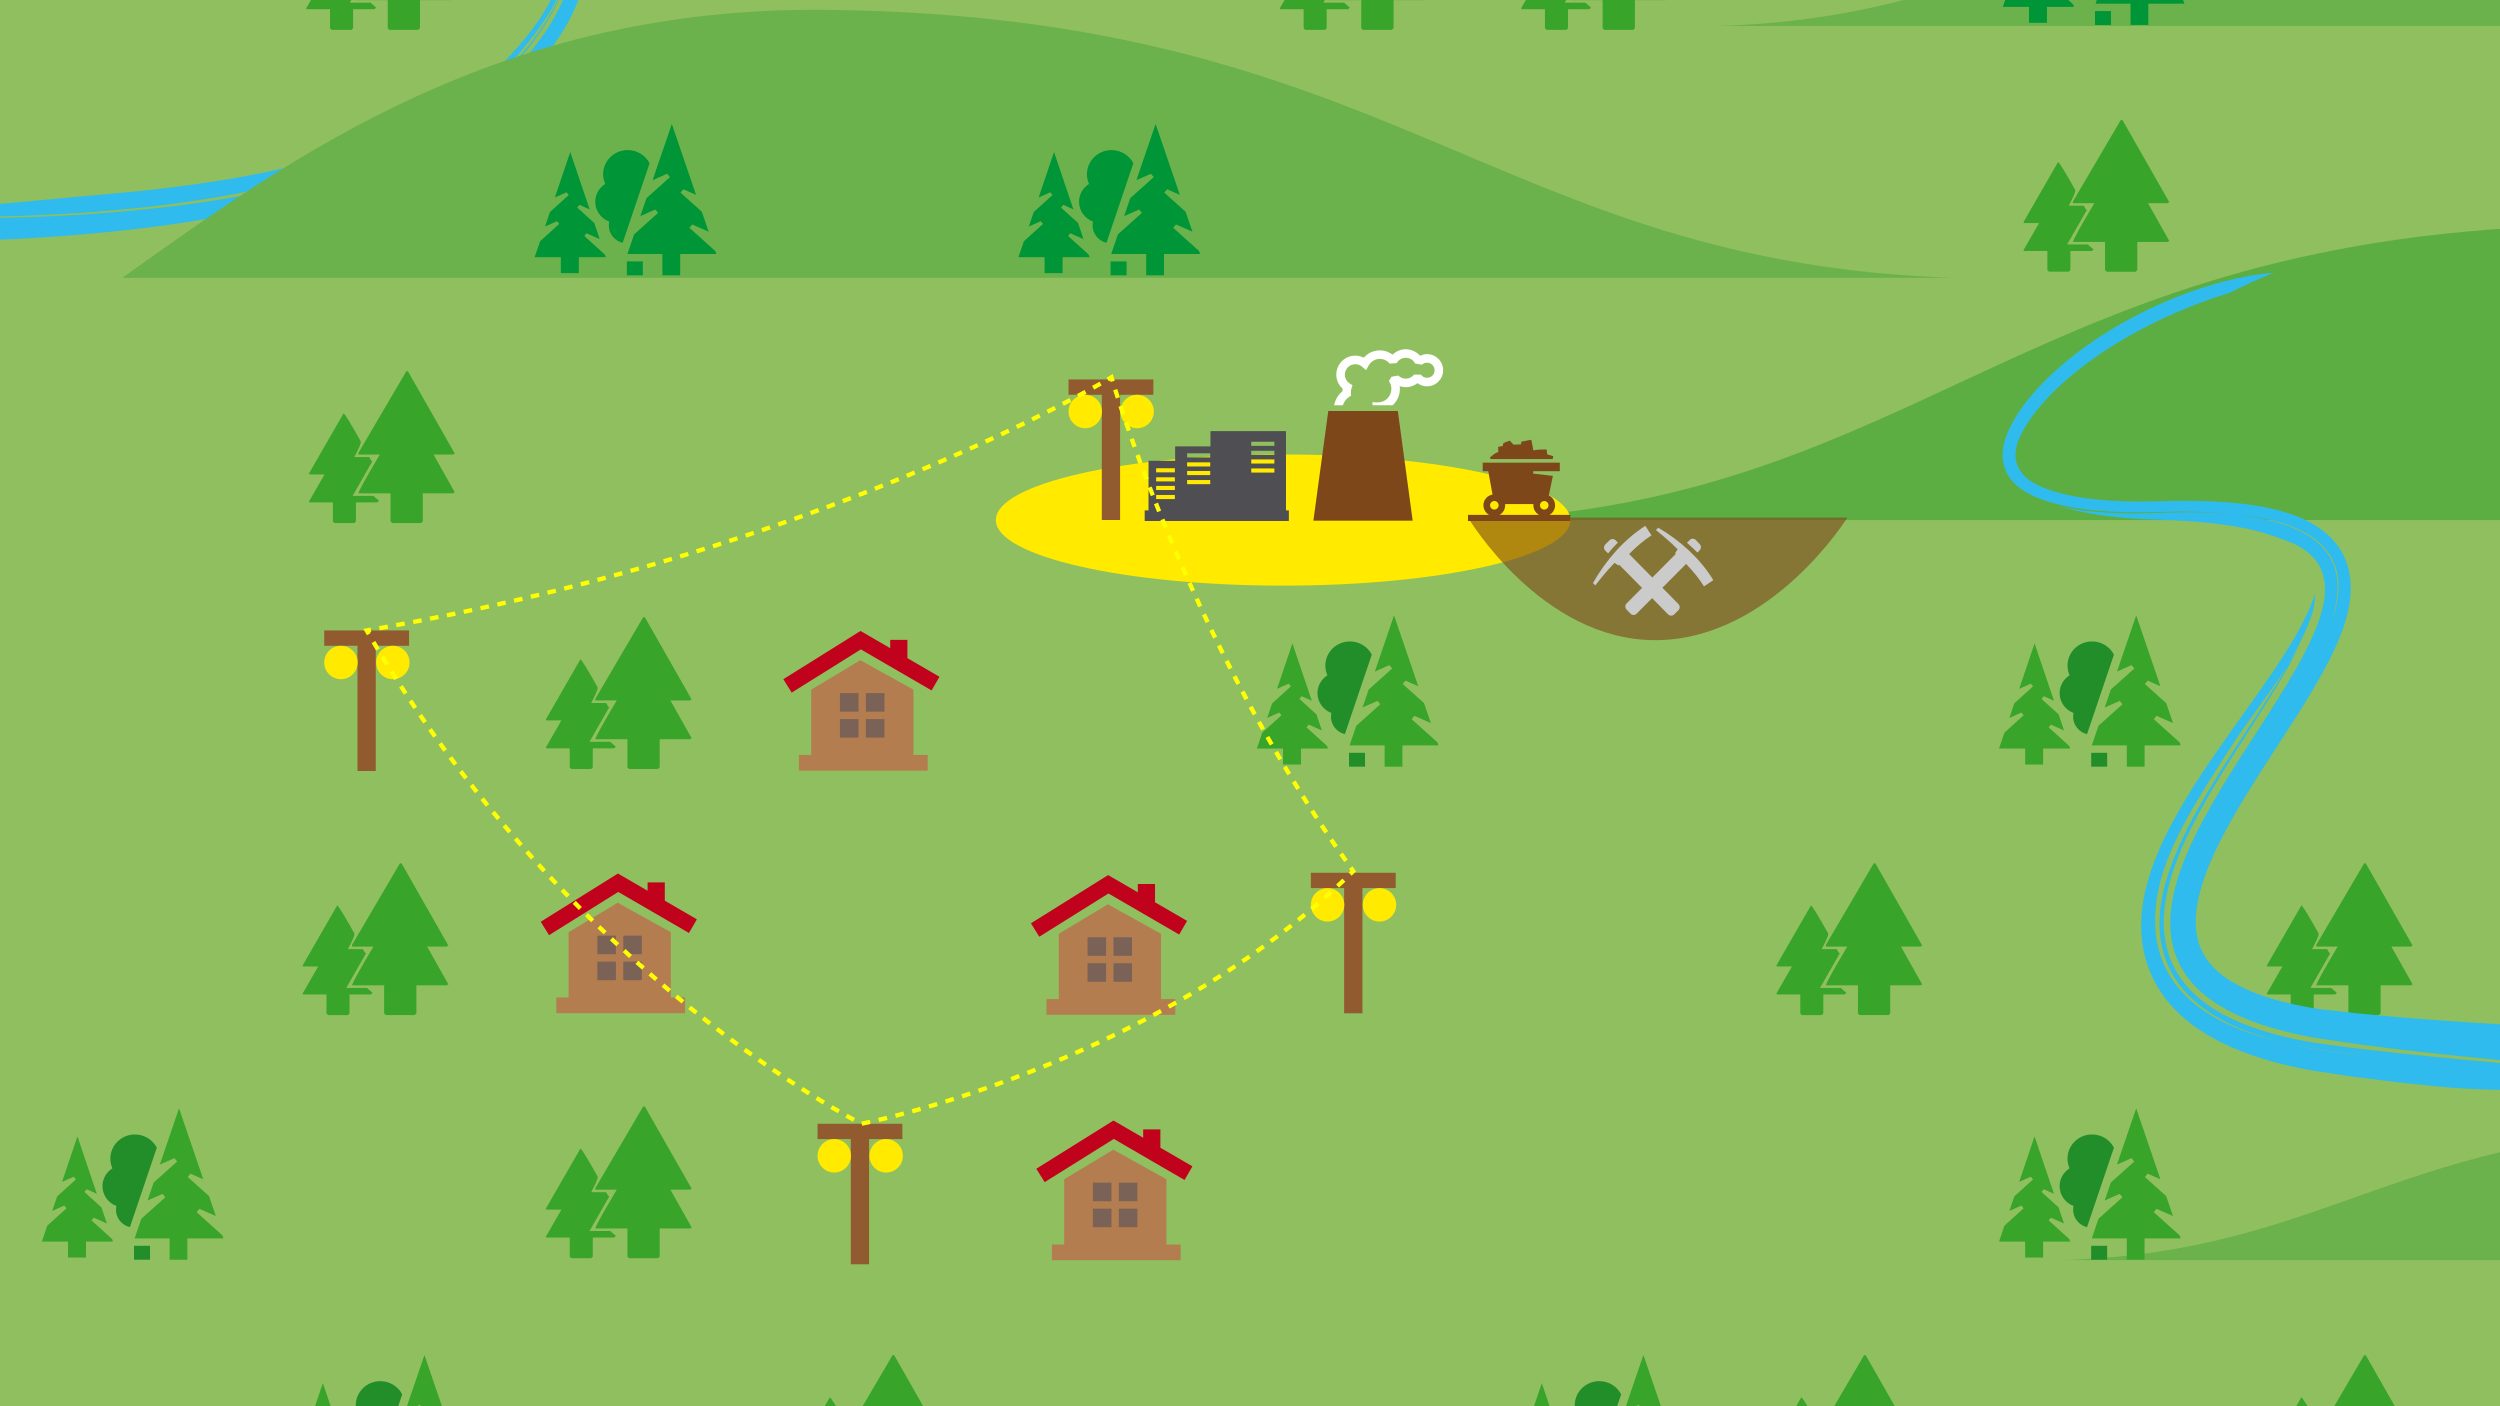<?xml version="1.0" encoding="UTF-8"?>
<svg id="Layer_2" data-name="Layer 2" xmlns="http://www.w3.org/2000/svg" xmlns:xlink="http://www.w3.org/1999/xlink" viewBox="0 0 1920 1080">
  <rect x="0" y="0" width="1920" height="1080" fill="#333333" stroke="none"/>
  <defs>
    <style>
      .cls-1 {
        fill: #b37d4f;
      }

      .cls-1, .cls-2, .cls-3, .cls-4, .cls-5, .cls-6, .cls-7, .cls-8, .cls-9, .cls-10, .cls-11 {
        fill-rule: evenodd;
      }

      .cls-12, .cls-13, .cls-14, .cls-15, .cls-16 {
        fill: none;
      }

      .cls-13 {
        stroke-dasharray: 6.66 6.66;
      }

      .cls-13, .cls-14, .cls-15, .cls-16 {
        stroke: #ff0;
        stroke-width: 3.32px;
      }

      .cls-13, .cls-14, .cls-15, .cls-16, .cls-17 {
        stroke-miterlimit: 10;
      }

      .cls-2 {
        fill: #fff;
      }

      .cls-3, .cls-18 {
        fill: #38a429;
      }

      .cls-4 {
        fill: #009536;
      }

      .cls-14 {
        stroke-dasharray: 6.63 6.63;
      }

      .cls-5 {
        fill: #ffea00;
      }

      .cls-6 {
        opacity: .6;
      }

      .cls-6, .cls-10 {
        fill: #7d471a;
      }

      .cls-7 {
        fill: #c1021d;
      }

      .cls-19 {
        clip-path: url(#clippath-1);
      }

      .cls-8 {
        fill: #218e2a;
      }

      .cls-20 {
        fill: #915a2f;
      }

      .cls-16 {
        stroke-dasharray: 6.6 6.6;
      }

      .cls-9 {
        fill: #4f4e53;
      }

      .cls-21 {
        fill: #5dae42;
      }

      .cls-22 {
        fill: #2fbbed;
      }

      .cls-11 {
        fill: #cbcbcb;
      }

      .cls-23 {
        fill: #7a6356;
      }

      .cls-24 {
        fill: #6bb24d;
      }

      .cls-25 {
        clip-path: url(#clippath);
      }

      .cls-17 {
        fill: #90bf5f;
        stroke: #50a825;
        stroke-width: 11.8px;
      }
    </style>
    <clipPath id="clippath">
      <rect class="cls-12" x="0" width="1920" height="1080"/>
    </clipPath>
    <clipPath id="clippath-1">
      <rect class="cls-12" x="-29.89" y="-158.46" width="1962.9" height="1610.46"/>
    </clipPath>
  </defs>
  <g id="Layer_1-2" data-name="Layer 1">
    <g class="cls-25">
      <g>
        <rect class="cls-17" x="-35.79" y="-159.3" width="1967.96" height="1573.36"/>
        <path class="cls-24" d="M1939.02-119.73c-312.2,3.29-367.8,132.05-619.76,139.69h855.93c-95.45-64.5-56.04-141.58-236.18-139.69Z"/>
        <path class="cls-24" d="M2100.01,864.27c-261.06,2.45-307.56,97.84-518.23,103.5h674c-79.83-47.79-5.13-104.9-155.77-103.5Z"/>
        <path class="cls-21" d="M1991.43,172.92c-435.76,5.32-513.34,214.08-865,226.49h1136.65c-133.22-104.58-20.21-229.55-271.65-226.49Z"/>
        <path class="cls-5" d="M1206.03,399.4c0,27.82-98.77,50.37-220.61,50.37s-220.63-22.55-220.63-50.37,98.78-50.37,220.63-50.37,220.61,22.55,220.61,50.37Z"/>
        <path class="cls-6" d="M1271.96,491.65c88.67-.54,146.87-94.2,146.87-94.2h-291.42s56.34,94.73,144.56,94.2Z"/>
        <path class="cls-10" d="M1143.01,361.88h-4.28v-6.53h59.19v6.53h-20.47v1.84l15.17,1.74-3.13,15.03c.88.41,1.69.98,2.38,1.67,1.51,1.51,2.46,3.6,2.46,5.9s-.95,4.41-2.46,5.92c-.56.56-1.2,1.05-1.91,1.43h16.07v4.7h-78.63v-4.7h16.23c-.7-.37-1.35-.86-1.92-1.43-1.51-1.51-2.45-3.61-2.45-5.92s.93-4.39,2.45-5.9c1.22-1.21,2.81-2.05,4.56-2.34l-3.28-17.94h0ZM1192.38,352.56h-47.63l-.49-1.25,3.68-2.93,2.78-1.35-.17-3.85,3.44-.58.67-2.36,4.86-1.84,2.84,3.1,5.71-.25.34-2.09,7.63-1.43,1.59,8.14,4.44-.59,5.78-.08.42,3.77,4.7,1.43-.59,2.17h0ZM1151.64,395.41h30.34c-.71-.37-1.35-.86-1.92-1.43-1.51-1.51-2.44-3.61-2.44-5.92,0-.32.01-.64.04-.95h-21.72c.05.31.06.63.06.95,0,2.31-.94,4.41-2.45,5.92-.57.56-1.21,1.05-1.91,1.43h0ZM1145.31,385.74c-.59.6-.96,1.42-.96,2.32s.37,1.74.96,2.33c.59.59,1.41.96,2.33.96s1.73-.37,2.33-.96c.6-.59.97-1.42.97-2.33s-.37-1.72-.97-2.32c-.59-.6-1.42-.96-2.33-.96s-1.73.36-2.33.96h0ZM1182.69,388.07c0,.91.36,1.74.96,2.33.6.59,1.4.96,2.32.96s1.74-.37,2.33-.96c.6-.59.96-1.42.96-2.33s-.36-1.72-.96-2.32c-.59-.6-1.42-.96-2.33-.96s-1.72.36-2.32.96c-.6.6-.96,1.42-.96,2.32Z"/>
        <path class="cls-2" d="M1054.26,311.25l-.38-2.31,3.97.11h.24s.15,0,.15,0h0c2.85-.01,5.44-1.17,7.3-3.02,1.86-1.88,3.04-4.46,3.04-7.31,0-.83-.1-1.61-.27-2.35-.19-.78-.44-1.53-.79-2.21l-.83-1.71,1.06-1.57c.19-.26.32-.5.47-.73.13-.26.27-.52.39-.79l5.31-.96c.75.77,1.64,1.39,2.63,1.79.93.4,1.99.62,3.11.62,1.27,0,2.49-.29,3.53-.81,1.11-.55,2.08-1.35,2.83-2.31l5.25.05c.54.76,1.25,1.38,2.05,1.79.78.39,1.68.62,2.66.62,1.6,0,3.05-.65,4.08-1.69h.02c1.05-1.05,1.69-2.49,1.69-4.11s-.63-3.06-1.69-4.09l-.02-.02c-1.02-1.04-2.48-1.69-4.08-1.69-.79,0-1.51.14-2.16.39-.66.26-1.3.68-1.83,1.17l-5.17-.92c-.66-1.34-1.7-2.45-2.97-3.23-1.21-.74-2.66-1.18-4.2-1.18s-2.86.4-4.05,1.07c-1.22.73-2.23,1.75-2.93,2.98l-5.4.44c-.91-1.14-2.08-2.06-3.38-2.7-1.25-.6-2.69-.93-4.21-.93-1.83,0-3.53.5-4.98,1.36-1.5.9-2.76,2.18-3.6,3.72l-1.93,3.56-3.08-2.65c-.72-.62-1.54-1.12-2.44-1.45-.84-.32-1.79-.48-2.78-.48-2.22,0-4.23.89-5.67,2.34h-.01c-1.44,1.44-2.34,3.44-2.34,5.67,0,1.4.36,2.71.98,3.85.66,1.19,1.59,2.2,2.74,2.93l2.13,1.33-.76,2.4c-.15.48-.25.99-.35,1.51-.08.5-.11,1.03-.11,1.58,0,.33-.01.22-.01.33l.03.33.1,1.85-1.55,1.05c-1.6,1.08-2.92,2.56-3.86,4.31-.34.65-.62,1.33-.85,2.04h-6.76c.35-1.82.97-3.52,1.82-5.12,1.12-2.12,2.67-4.01,4.52-5.54.02-.61.09-1.22.18-1.81l.03-.21c-1.21-1.09-2.26-2.39-3.06-3.83-1.13-2.09-1.8-4.48-1.8-7.01,0-4.01,1.64-7.67,4.29-10.3h-.02c2.63-2.66,6.28-4.28,10.32-4.28,1.74,0,3.46.33,5.06.92.5.19.97.4,1.44.63,1.15-1.31,2.49-2.44,3.98-3.33,2.45-1.44,5.29-2.27,8.33-2.27,2.49,0,4.88.57,7.03,1.6.99.48,1.92,1.04,2.78,1.69.84-.83,1.8-1.58,2.84-2.18,2.17-1.26,4.67-1.97,7.33-1.97s5.39.79,7.64,2.17c1.24.78,2.35,1.73,3.32,2.83.26-.13.53-.25.8-.36,1.44-.56,2.97-.88,4.57-.88,3.38,0,6.47,1.38,8.72,3.62h0s0,.01,0,.01c2.25,2.24,3.63,5.33,3.63,8.73s-1.38,6.48-3.63,8.72h0c-2.24,2.26-5.34,3.64-8.72,3.64-2.01,0-3.93-.49-5.63-1.36-.61-.31-1.19-.67-1.74-1.07-.78.61-1.62,1.14-2.53,1.58-1.96.96-4.14,1.51-6.43,1.51-1.62,0-3.19-.27-4.68-.78.09.71.13,1.42.13,2.13,0,4.67-1.89,8.88-4.94,11.94-.21.2-.4.39-.61.59h-15.32Z"/>
        <path class="cls-9" d="M902.31,366.55h-14.4v3.18h14.4v-3.18h0ZM902.31,373.17h-14.4v3.18h14.4v-3.18h0ZM902.31,380.12h-14.4v3.18h14.4v-3.18h0ZM929.46,348.13h-17.76v3.18h17.76v-3.18h0ZM929.46,355.08h-17.76v3.18h17.76v-3.18h0ZM929.46,361.7h-17.76v3.18h17.76v-3.18h0ZM929.46,368.66h-17.76v3.19h17.76v-3.19h0ZM978.73,339.25h-17.77v3.18h17.77v-3.18h0ZM978.73,346.2h-17.77v3.18h17.77v-3.18h0ZM978.73,352.82h-17.77v3.18h17.77v-3.18h0ZM978.73,359.76h-17.77v3.19h17.77v-3.19h0ZM902.31,359.6h-14.4v3.18h14.4v-3.18h0ZM987.63,391.98h2.21v8.13h-110.72v-8.13h2.94v-38.09h20.45v-11.06h27.13v-11.73h57.99v60.87h0Z"/>
        <g>
          <path class="cls-11" d="M1232.88,418.14l3.21-3.19c1.29-1.3,3.41-1.29,4.69,0l1.71,1.73c-2.62,2.65-5.13,5.45-7.52,8.33l-2.12-2.15c-1.28-1.3-1.28-3.42.03-4.73h0ZM1223.38,447.8c.6.58,1.23,1.18,1.83,1.77,4.39-5.73,9.11-11.48,14.73-17.29,1.02.67,2.04,1.35,3.05,2.02.17-.2.36-.4.53-.61l37.59,38.15c1.27,1.3,3.39,1.3,4.7,0l3.2-3.2c1.29-1.29,1.3-3.42.03-4.72l-37.89-38.44c5.37-5.4,11.38-10.66,17.19-14.34l-4.75-7.29c-16.66,10.65-30.45,26.77-40.22,43.95Z"/>
          <path class="cls-11" d="M1302.31,414.7l3.08,3.22c1.24,1.31,1.21,3.43-.07,4.73l-1.72,1.71c-2.55-2.61-5.24-5.13-8.02-7.52l2.13-2.15c1.29-1.29,3.36-1.29,4.61,0h0ZM1273.5,405.26c-.59.62-1.17,1.24-1.75,1.84,5.53,4.4,11.08,9.11,16.68,14.76-.68,1.03-1.35,2.06-2.03,3.07.19.17.39.35.58.53l-37.72,37.94c-1.29,1.3-1.33,3.42-.07,4.72l3.08,3.21c1.24,1.29,3.32,1.31,4.6.02l38.03-38.25c5.19,5.39,10.23,11.42,13.76,17.24l7.16-4.81c-10.14-16.7-25.68-30.51-42.32-40.27Z"/>
        </g>
        <polygon class="cls-10" points="1020.12 315.63 1073.52 315.63 1084.93 399.88 1008.69 399.88 1020.12 315.63 1020.12 315.63"/>
        <path class="cls-18" d="M347.23-30.24h-.7l-.57.56h-15.16L347.23-.46h-.7l-.57.57h-23.39v21.58l-1.38,1.26h-22.14l-1.27-1.26V.11h-24.65c.31-1.97,5.8-11.92,16.45-29.79h-16.45v-1.26l36.77-62.67h1.25l36.09,63.36ZM274.96-39.72v.56c0,1.29-1.68,5.1-5.02,11.42h11.4l.57.68c.7,1.67,1.33,2.52,1.94,2.52l-15.19,26.6h15.87l4.34,3.76-1.26,1.25h-16.44v14.62l-1.25,1.26h-15.2l-1.24-1.26V7.07h-17.81l-.57-.57,12-20.89h-11.43l-.57-.69,26.6-46.23c1.06.53,5.47,7.73,13.25,21.58Z"/>
        <path class="cls-18" d="M1094.91-30.24h-.7l-.57.56h-15.17l16.44,29.22h-.7l-.57.57h-23.39v21.58l-1.38,1.26h-22.15l-1.25-1.26V.11h-24.66c.31-1.97,5.8-11.92,16.45-29.79h-16.45v-1.26l36.77-62.67h1.25l36.09,63.36ZM1022.64-39.72v.56c0,1.29-1.67,5.1-5.01,11.42h11.4l.57.68c.7,1.67,1.34,2.52,1.95,2.52l-15.19,26.6h15.88l4.34,3.76-1.26,1.25h-16.44v14.62l-1.25,1.26h-15.2l-1.24-1.26V7.07h-17.81l-.57-.57,11.99-20.89h-11.42l-.57-.69,26.6-46.23c1.06.53,5.48,7.73,13.24,21.58Z"/>
        <path class="cls-18" d="M1280.26-30.24h-.7l-.57.56h-15.17l16.44,29.22h-.7l-.57.57h-23.39v21.58l-1.38,1.26h-22.15l-1.26-1.26V.11h-24.65c.31-1.97,5.8-11.92,16.45-29.79h-16.45v-1.26l36.76-62.67h1.25l36.09,63.36ZM1207.98-39.72v.56c0,1.29-1.67,5.1-5,11.42h11.39l.57.68c.7,1.67,1.34,2.52,1.95,2.52l-15.19,26.6h15.87l4.35,3.76-1.26,1.25h-16.44v14.62l-1.24,1.26h-15.21l-1.25-1.26V7.07h-17.81l-.57-.57,12-20.89h-11.43l-.57-.69,26.6-46.23c1.06.53,5.48,7.73,13.24,21.58Z"/>
        <g>
          <path class="cls-3" d="M254.53,1142.98v12.28h-13.82v-12.28h-20.07l4.11-12.18,14.76-13.37-1.73-2.1-9.19,4.11,3.77-11.15,14.42-13.07-1.72-2.08-8.92,3.96,11.81-34.88,13.65,40.39,1.25,3.65-7.85-3.49-1.72,2.08,13.1,11.87,4.2,12.39-10.1-4.5-1.72,2.09,15.83,14.34-.05-.25.74,2.19h-20.73ZM325.98,1040.68l17.06,49.93,1.53,4.54-9.77-4.32-2.16,2.58,16.36,14.66,5.24,15.33-12.63-5.56-2.16,2.57,19.79,17.73-.08-.29.93,2.69h-27.7v16.37h-13.66v-16.37h-26.89l5.15-15.06,18.44-16.55-2.16-2.57-11.49,5.07,4.71-13.79,18.02-16.15-2.15-2.57-11.15,4.91,14.76-43.16h0Z"/>
          <path class="cls-8" d="M303.69,1146.25h-12.28v10.68h12.28v-10.68h0ZM292.07,1060.72c-10.39,0-18.85,8.29-18.85,18.54,0,2.66.57,5.18,1.6,7.47-4.6,2.88-7.65,7.94-7.65,13.7,0,6.96,4.45,12.89,10.69,15.21-.19.93-.31,1.91-.31,2.91,0,6.47,4.56,11.9,10.68,13.38l2.67-7.88,1.27-3.77c5.8-17.17,10.88-32.15,16.73-49.42-3.12-6.03-9.48-10.14-16.82-10.14Z"/>
        </g>
        <g>
          <path class="cls-3" d="M1190.7,1142.98v12.28h-13.82v-12.28h-20.07l4.11-12.18,14.77-13.37-1.73-2.1-9.19,4.11,3.76-11.15,14.43-13.07-1.73-2.08-8.92,3.96,11.8-34.88,13.66,40.39,1.25,3.65-7.85-3.5-1.73,2.08,13.1,11.87,4.2,12.39-10.1-4.5-1.72,2.08,15.82,14.34-.05-.25.73,2.19h-20.72ZM1262.15,1040.68l17.06,49.93,1.53,4.54-9.78-4.32-2.15,2.58,16.35,14.66,5.25,15.33-12.65-5.56-2.15,2.57,19.78,17.73-.05-.29.92,2.69h-27.7v16.37h-13.66v-16.37h-26.89l5.14-15.06,18.45-16.55-2.16-2.57-11.49,5.07,4.71-13.79,18.02-16.15-2.16-2.57-11.15,4.91,14.76-43.16h0Z"/>
          <path class="cls-8" d="M1239.86,1146.25h-12.28v10.68h12.28v-10.68h0ZM1228.25,1060.72c-10.39,0-18.85,8.29-18.85,18.54,0,2.66.57,5.18,1.59,7.47-4.59,2.88-7.65,7.94-7.65,13.7,0,6.96,4.44,12.89,10.69,15.21-.19.93-.31,1.91-.31,2.91,0,6.47,4.55,11.9,10.67,13.38l2.67-7.89,1.27-3.77c5.8-17.17,10.88-32.15,16.72-49.42-3.11-6.02-9.47-10.14-16.81-10.14Z"/>
        </g>
        <g>
          <path class="cls-3" d="M66.05,953.53v12.28h-13.81v-12.28h-20.08l4.12-12.18,14.78-13.37-1.75-2.09-9.18,4.1,3.76-11.15,14.42-13.06-1.72-2.08-8.93,3.96,11.81-34.88,13.65,40.39,1.25,3.65-7.84-3.49-1.73,2.08,13.1,11.87,4.19,12.39-10.1-4.5-1.73,2.08,15.83,14.34-.06-.25.75,2.19h-20.74ZM137.51,851.22l17.06,49.93,1.53,4.53-9.77-4.31-2.16,2.58,16.36,14.66,5.24,15.33-12.64-5.56-2.15,2.57,19.77,17.74-.06-.29.92,2.7h-27.7v16.36h-13.65v-16.36h-26.89l5.14-15.06,18.45-16.55-2.16-2.57-11.49,5.06,4.71-13.79,18.03-16.14-2.16-2.58-11.15,4.91,14.75-43.16h0Z"/>
          <path class="cls-8" d="M115.22,956.79h-12.29v10.68h12.29v-10.68h0ZM103.6,871.26c-10.41,0-18.85,8.3-18.85,18.54,0,2.66.57,5.18,1.59,7.48-4.59,2.88-7.64,7.94-7.64,13.7,0,6.95,4.44,12.88,10.69,15.21-.2.94-.31,1.9-.31,2.91,0,6.48,4.55,11.9,10.67,13.38l2.67-7.89,1.28-3.77c5.81-17.16,10.88-32.15,16.73-49.42-3.12-6.02-9.49-10.14-16.81-10.14Z"/>
        </g>
        <g>
          <path class="cls-3" d="M1569.14,953.53v12.28h-13.81v-12.28h-20.07l4.11-12.18,14.77-13.37-1.74-2.09-9.19,4.1,3.76-11.15,14.42-13.06-1.71-2.08-8.94,3.96,11.8-34.88,13.66,40.39,1.25,3.65-7.84-3.49-1.73,2.08,13.1,11.87,4.2,12.39-10.11-4.5-1.72,2.08,15.82,14.34-.05-.25.76,2.19h-20.75ZM1640.59,851.22l17.06,49.93,1.53,4.53-9.76-4.31-2.17,2.58,16.36,14.66,5.25,15.33-12.63-5.56-2.16,2.57,19.78,17.74-.06-.29.93,2.69h-27.71v16.36h-13.64v-16.36h-26.89l5.13-15.06,18.45-16.55-2.15-2.57-11.49,5.06,4.71-13.79,18.02-16.15-2.15-2.58-11.16,4.91,14.76-43.16h0Z"/>
          <path class="cls-8" d="M1618.3,956.79h-12.28v10.68h12.28v-10.68h0ZM1606.68,871.26c-10.4,0-18.85,8.3-18.85,18.54,0,2.66.57,5.18,1.6,7.48-4.6,2.88-7.64,7.93-7.64,13.7,0,6.95,4.44,12.88,10.68,15.21-.19.94-.31,1.9-.31,2.91,0,6.48,4.56,11.9,10.67,13.38l2.67-7.89,1.28-3.77c5.81-17.16,10.88-32.15,16.72-49.42-3.11-6.02-9.47-10.14-16.81-10.14Z"/>
        </g>
        <path class="cls-18" d="M531.3,537.37h-.7l-.57.57h-15.16l16.44,29.22h-.7l-.57.57h-23.39v21.58l-1.38,1.26h-22.15l-1.27-1.26v-21.58h-24.64c.31-1.97,5.8-11.92,16.44-29.8h-16.44v-1.26l36.76-62.67h1.24l36.09,63.36ZM459.02,527.91v.57c0,1.28-1.66,5.09-5,11.41h11.39l.56.68c.71,1.67,1.35,2.52,1.96,2.52l-15.19,26.61h15.88l4.33,3.76-1.25,1.25h-16.45v14.62l-1.23,1.26h-15.21l-1.25-1.26v-14.62h-17.82l-.57-.57,12-20.89h-11.43l-.57-.68,26.6-46.23c1.06.52,5.48,7.71,13.24,21.57Z"/>
        <path class="cls-18" d="M349.38,348.5h-.71l-.57.57h-15.16l16.44,29.22h-.71l-.57.57h-23.4v21.58l-1.38,1.26h-22.14l-1.26-1.26v-21.58h-24.65c.31-1.97,5.8-11.92,16.45-29.79h-16.45v-1.26l36.77-62.66h1.24l36.09,63.35ZM277.1,339.03v.56c0,1.29-1.67,5.1-5.01,11.43h11.4l.57.68c.7,1.67,1.33,2.52,1.94,2.52l-15.18,26.6h15.88l4.34,3.76-1.26,1.25h-16.44v14.62l-1.25,1.26h-15.2l-1.24-1.26v-14.62h-17.82l-.57-.57,11.99-20.89h-11.42l-.57-.68,26.6-46.23c1.07.52,5.48,7.72,13.24,21.58Z"/>
        <path class="cls-18" d="M531.3,913.11h-.7l-.57.57h-15.16l16.44,29.23h-.7l-.57.57h-23.39v21.57l-1.38,1.26h-22.15l-1.27-1.26v-21.57h-24.64c.31-1.97,5.8-11.92,16.44-29.8h-16.44v-1.26l36.76-62.66h1.24l36.09,63.35ZM459.02,903.64v.56c0,1.3-1.66,5.1-5,11.42h11.39l.56.68c.71,1.67,1.35,2.52,1.96,2.52l-15.19,26.6h15.88l4.33,3.76-1.25,1.26h-16.45v14.61l-1.23,1.26h-15.21l-1.25-1.26v-14.61h-17.82l-.57-.57,12-20.89h-11.43l-.57-.68,26.6-46.24c1.06.53,5.48,7.74,13.24,21.58Z"/>
        <path class="cls-18" d="M722.79,1104.16h-.69l-.57.57h-15.16l16.43,29.22h-.69l-.57.57h-23.39v21.57l-1.39,1.26h-22.15l-1.25-1.26v-21.57h-24.65c.31-1.97,5.8-11.92,16.45-29.8h-16.45v-1.26l36.76-62.67h1.25l36.08,63.36ZM650.53,1094.69v.56c0,1.3-1.68,5.11-5.01,11.43h11.4l.57.67c.69,1.67,1.34,2.52,1.95,2.52l-15.19,26.6h15.88l4.34,3.76-1.27,1.25h-16.43v14.62l-1.25,1.26h-15.2l-1.25-1.26v-14.62h-17.81l-.57-.57,12.01-20.89h-11.43l-.57-.68,26.61-46.23c1.06.53,5.47,7.73,13.24,21.58Z"/>
        <path class="cls-18" d="M1468.95,1104.16h-.7l-.56.57h-15.17l16.44,29.22h-.7l-.56.57h-23.4v21.57l-1.37,1.26h-22.15l-1.27-1.26v-21.57h-24.65c.31-1.97,5.81-11.92,16.44-29.8h-16.44v-1.26l36.77-62.67h1.24l36.09,63.36ZM1396.67,1094.69v.56c0,1.3-1.67,5.11-5.01,11.43h11.4l.57.67c.7,1.67,1.34,2.52,1.95,2.52l-15.18,26.6h15.87l4.34,3.76-1.27,1.25h-16.45v14.62l-1.24,1.26h-15.2l-1.25-1.26v-14.62h-17.81l-.57-.57,12-20.89h-11.42l-.57-.68,26.6-46.23c1.06.53,5.48,7.73,13.23,21.58Z"/>
        <path class="cls-18" d="M1852.98,1104.16h-.7l-.56.57h-15.17l16.44,29.22h-.7l-.56.57h-23.4v21.57l-1.37,1.26h-22.15l-1.26-1.26v-21.57h-24.65c.31-1.97,5.81-11.92,16.44-29.8h-16.44v-1.26l36.77-62.67h1.24l36.09,63.36ZM1780.7,1094.69v.56c0,1.3-1.67,5.11-5.02,11.43h11.41l.57.67c.71,1.67,1.34,2.52,1.95,2.52l-15.18,26.6h15.88l4.33,3.76-1.27,1.25h-16.44v14.62l-1.25,1.26h-15.19l-1.25-1.26v-14.62h-17.81l-.57-.57,11.99-20.89h-11.42l-.57-.68,26.6-46.23c1.07.53,5.48,7.73,13.24,21.58Z"/>
        <path class="cls-18" d="M1476.36,726.4h-.71l-.57.57h-15.17l16.45,29.22h-.71l-.57.57h-23.39v21.57l-1.38,1.26h-22.14l-1.27-1.26v-21.57h-24.64c.31-1.97,5.81-11.92,16.45-29.79h-16.45v-1.26l36.77-62.66h1.25l36.09,63.35ZM1404.09,716.93v.56c0,1.29-1.67,5.1-5.02,11.42h11.4l.57.68c.71,1.67,1.34,2.52,1.95,2.52l-15.19,26.6h15.88l4.33,3.76-1.26,1.25h-16.44v14.62l-1.25,1.26h-15.2l-1.25-1.26v-14.62h-17.82l-.57-.57,12-20.89h-11.43l-.57-.68,26.6-46.23c1.06.52,5.48,7.72,13.24,21.58Z"/>
        <path class="cls-18" d="M344.47,726.4h-.71l-.56.57h-15.17l16.44,29.22h-.71l-.56.57h-23.4v21.57l-1.38,1.26h-22.14l-1.27-1.26v-21.57h-24.65c.31-1.97,5.8-11.92,16.45-29.79h-16.45v-1.26l36.77-62.66h1.25l36.09,63.35ZM272.19,716.93v.56c0,1.29-1.67,5.1-5.01,11.42h11.41l.56.68c.71,1.67,1.35,2.52,1.96,2.52l-15.19,26.6h15.87l4.34,3.76-1.26,1.25h-16.44v14.62l-1.25,1.26h-15.2l-1.24-1.26v-14.62h-17.81l-.57-.57,11.99-20.89h-11.42l-.57-.68,26.6-46.23c1.05.52,5.48,7.72,13.24,21.58Z"/>
        <path class="cls-18" d="M1852.98,726.4h-.7l-.56.57h-15.17l16.44,29.22h-.7l-.56.57h-23.4v21.57l-1.38,1.26h-22.15l-1.26-1.26v-21.57h-24.65c.31-1.97,5.8-11.92,16.45-29.79h-16.45v-1.26l36.77-62.66h1.24l36.09,63.35ZM1780.71,716.93v.56c0,1.29-1.67,5.1-5.02,11.42h11.41l.57.68c.71,1.67,1.34,2.52,1.95,2.52l-15.19,26.6h15.89l4.32,3.76-1.26,1.25h-16.44v14.62l-1.25,1.26h-15.19l-1.25-1.26v-14.62h-17.81l-.57-.57,11.99-20.89h-11.42l-.57-.68,26.6-46.23c1.06.52,5.48,7.72,13.24,21.58Z"/>
        <g class="cls-19">
          <g>
            <path class="cls-22" d="M-421.74,135.6c3.16,1.74,6.47,3.1,9.7,4.67l9.76,4.56c1.67.76,3.16,1.51,4.97,2.28,1.85.74,3.78,1.59,5.56,2.19,7.27,2.64,14.29,4.69,21.31,6.53,7.02,1.83,14.01,3.5,21.01,5,27.99,6.03,56.18,10.41,84.91,14.03,57.44,7.14,117,11,180.45,11.07,63.93-.04,128.69-2.85,192.89-10.59,32.09-3.88,64.02-9.1,95.46-16.12,31.41-7.14,62.38-16.03,92.06-28.04,29.59-12.05,58.08-27.14,82.85-47.2,12.41-9.96,23.6-21.5,33.53-33.36,5.07-5.93,9.77-12.2,14.3-18.59,4.36-6.54,8.61-13.17,12.09-20.35,3.51-7.14,6.51-14.65,8.48-22.6,1.97-7.93,2.86-16.34,2.11-24.75-.72-8.4-3.11-16.68-6.77-24.13-3.65-7.47-8.48-14.11-13.84-19.89-10.77-11.6-23.25-20.26-35.72-27.78-12.52-7.49-25.24-13.77-37.6-19.79-6.13-2.99-12.35-5.99-18.01-8.89l-1.9-.99-.93-.48-.71-.39-2.8-1.56c-1.85-1.04-3.63-2.15-5.36-3.3-1.71-1.18-3.34-2.42-4.81-3.83-1.44-1.41-2.73-3.05-3.32-4.99-.58-1.96-.11-4.1.97-5.81,1.05-1.74,2.54-3.16,4.09-4.41,3.14-2.46,6.57-4.44,9.74-6.55,4.88-3.21,9.72-6.4,14.51-9.55,5.17-3.33,10.29-6.63,15.37-9.9,5.11-3.15,10.17-6.28,15.18-9.37,20.13-12.13,39.97-22.56,59.21-31.62,4.86-2.14,9.66-4.25,14.4-6.34,2.38-1.02,4.69-2.14,7.08-3.05,2.38-.92,4.74-1.84,7.08-2.75,4.69-1.82,9.3-3.62,13.85-5.39,4.62-1.56,9.18-3.1,13.67-4.62,35.93-12.02,68.47-18.52,95.51-22.94,6.81-.87,13.26-1.7,19.35-2.48,6.09-.78,11.78-1.62,17.18-1.93,10.74-.89,19.95-1.66,27.52-2.29l35.41-4.92c-9.91-.34-22.84-.63-38.07-.34-7.6.46-15.77.95-24.43,1.47-2.17.14-4.37.29-6.6.43-2.22.19-4.46.51-6.73.76-4.54.55-9.2,1.11-13.95,1.69-37.98,4.9-82.14,14.6-125.22,31.26-5.36,2.13-10.74,4.27-16.13,6.42-5.37,2.19-10.61,4.71-15.92,7.06l-7.94,3.59-7.79,3.9c-2.59,1.3-5.19,2.59-7.77,3.89-2.6,1.27-5.17,2.59-7.69,4.01-20.45,10.73-39.78,22.82-58.08,34.7-4.58,2.95-9.08,5.95-13.52,8.92-3.91,2.6-7.76,5.15-11.55,7.67-3.28,2.22-6.67,4.23-9.64,6.75-1.49,1.24-2.83,2.64-3.99,4.16-1.08,1.57-1.91,3.32-2.12,5.18-.19,1.87.39,3.68,1.24,5.25.83,1.61,2.09,2.9,3.3,4.16,2.54,2.43,5.39,4.4,8.24,6.2,2.86,1.79,5.74,3.42,8.57,4.96,1.64.86,3.26,1.71,4.84,2.55,1.72.88,3.41,1.74,5.06,2.58,10.3,5.06,20.18,9.76,29.33,14.52,9.17,4.74,17.63,9.55,25.31,14.51,15.3,9.94,27.49,20.75,35.22,32.27,3.16,4.91,3.54,5.84,1.91,3.24-1.66-2.55-5.6-8.57-12.93-15.83-7.29-7.28-18-15.58-31.54-23.72-13.48-8.23-29.84-16.23-47.3-24.99-1.95-.97-3.92-1.95-5.91-2.94-1.8-.94-3.8-1.93-5.32-2.76-3.24-1.74-6.5-3.57-9.67-5.65-3.14-2.1-6.27-4.44-8.66-7.56-1.14-1.58-2.07-3.4-2.25-5.41-.23-2.02.51-4.05,1.58-5.79,2.18-3.53,5.61-6.16,9.11-8.54,3.56-2.38,7.18-4.8,10.88-7.27,4.68-3.14,9.45-6.33,14.31-9.59,4.89-3.19,9.86-6.45,14.93-9.76-6.49,3.87-12.96,7.69-19.35,11.6-3.19,1.96-6.37,3.91-9.53,5.84-2.75,1.66-5.5,3.32-8.22,4.96-2.68,1.62-5.42,3.24-8.1,5.01-2.61,1.85-5.2,3.87-7.23,6.4-2.05,2.49-3.24,5.76-2.67,8.82.52,3.07,2.36,5.64,4.4,7.81,4.17,4.35,9.27,7.73,14.45,10.95,5.14,3.17,10.79,6.28,16.19,9.23,10.83,5.88,21.01,11.3,30.01,16.6,13.6,7,26.99,14.69,38.91,24.38,5.94,4.85,11.42,10.27,16.04,16.34,2.36,3,4.33,6.27,6.18,9.59,1.67,3.41,3.24,6.88,4.25,10.55,1.28,3.98,1.84,8.13,2.22,12.27.16,4.16.14,8.34-.53,12.47-1.14,8.28-3.78,16.33-7.26,24-3.5,7.67-7.78,14.99-12.52,22-4.86,6.94-9.94,13.73-15.51,20.13-21.51,26.35-49.46,46.17-79.51,61.36-30.12,15.21-62.31,26.06-95.1,34.4-32.86,8.23-66.43,13.93-100.37,17.89-12.32,1.36-28.28,3.1-46.1,4.48-17.82,1.4-37.47,2.54-57.1,3.21-39.26,1.4-78.38.77-102.4-.6,0,0,9.41.28,25.89.47,16.48.18,40.03.18,68.25-.73,28.22-.96,61.12-2.9,96.15-6.78,35.02-3.91,72.18-9.83,108.56-18.8,36.34-8.96,71.92-21.13,102.85-37.15,15.46-7.99,29.72-16.93,42.24-26.62,3.06-2.5,6.08-4.97,9.06-7.39,2.83-2.58,5.62-5.13,8.36-7.63,2.59-2.65,5.15-5.25,7.65-7.8,2.42-2.7,4.79-5.34,7.12-7.94,9.11-10.51,16.65-20.75,22.33-30.28,5.71-9.53,9.51-18.34,11.68-25.76,2.17-7.42,2.83-13.38,2.9-17.4.09-2.01-.08-3.55-.07-4.58,0-1.04-.1-1.57-.1-1.57.23,4.95-.17,9.9-1.15,14.72,0,0,0,.28-.15.82-.12.54-.3,1.34-.53,2.39-.39,2.1-1.28,5.14-2.56,8.98-2.64,7.66-7.83,18.35-15.97,30.22-4.19,5.87-8.85,12.17-14.33,18.46-2.65,3.21-5.58,6.36-8.54,9.61-2.95,3.26-6.14,6.24-9.29,9.47-13.11,12.32-28.82,23.68-45.59,33.37-33.7,19.29-71.12,31.74-99.44,39.38-3.56.94-6.96,1.83-10.2,2.69-3.26.78-6.35,1.52-9.26,2.22-5.8,1.45-10.92,2.44-15.11,3.39-4.19.94-7.52,1.54-9.77,2-2.26.44-3.46.68-3.46.68,22.8-4.67,45.06-10.3,67.19-17.69,11.08-3.63,22.1-7.78,33.17-12.3,10.99-4.69,22.1-9.68,33.06-15.56,13.62-7.08,27.77-15.42,40.84-25.16,3.21-2.49,6.41-5.02,9.55-7.57,3-2.7,6.12-5.27,8.97-8.05,5.67-5.49,11.2-11.37,16.13-17.27,8.15-9.53,15.53-18.97,21.73-28.83,6.23-9.83,11.15-20.2,13.55-31.24,0,0,.09-.67.26-1.84.16-1.17.46-2.85.52-4.86.37-4.02.14-9.39-.97-14.58-1.06-5.21-3.09-10.19-4.92-13.8-1.02-1.75-1.8-3.26-2.46-4.26-.66-.99-1.04-1.56-1.04-1.56-1.19-1.76-2.69-3.42-4.1-5.18-1.56-1.67-3.07-3.44-4.8-5.09.1.13.29.38.35.48,2.5,3.84,9.03,11.63,12.67,23.86,1.84,6.07,2.46,13.25,1.5,21.17-.99,7.93-3.95,16.6-8.44,25.51-4.49,8.92-10.68,18.04-17.97,27.12-1.87,2.25-3.76,4.52-5.67,6.81-2,2.24-4.02,4.51-6.06,6.8-2.13,2.23-4.27,4.48-6.43,6.76-2.18,2.21-4.41,4.26-6.63,6.42-18.17,16.81-40.73,31.27-65.28,42.62-12.26,5.71-24.92,10.79-37.73,15.3-12.85,4.42-25.8,8.29-38.62,11.74-25.72,6.68-50.84,11.63-73.78,15.16-45.89,7.11-82.7,9.59-98.94,11.17-51.81,4.54-99.55,10.63-158.03,9.56-19.53-.4-35.92-2.61-50.93-2.31-1.52.72-9.03.86-16.59.93-38.93-2.25-77.4-9.31-107.33-10.98-10.46-.92-29.72-6.67-46.58-12.54-16.92-5.79-31.29-11.66-33.65-11-8.73,2.5-9.95,2.76-14.71.95-2.31-.97-5.52-2.32-10.88-4.57-1.28-.54-2.7-1.14-4.26-1.79-1.43-.68-3.18-1.36-4.77-2.13-.81-.39-1.66-.79-2.54-1.21-1.04-.53-2.13-1.09-3.27-1.67-2.28-1.12-4.76-2.34-7.44-3.66-5.22-2.38-23.64-7.67-33.51-13.87-4.07-2.72-7.8-5.15-11.3-7.35-3.47-2.24-6.54-4.51-9.58-6.49-3.03-1.98-5.9-3.86-8.71-5.69-2.74-1.93-5.44-3.79-8.19-5.65-5.62-3.61-11.03-7.75-17.42-12.54-3.26-2.32-6.41-5.19-9.97-8.2-1.77-1.53-3.61-3.12-5.54-4.79-1.89-1.71-3.75-3.62-5.75-5.56-12.23-11.25-20.63-21.76-27.8-30.92-3.37-4.76-6.5-9.16-9.36-13.44-2.73-4.38-5.32-8.55-7.88-12.67-9.89-16.76-18.63-32.99-33.15-59.72-.91-1.61-3.99-8.25-8.08-17.36-4.04-9.14-8.97-20.83-13.73-32.44-4.8-11.61-9.46-23.07-13.23-31.61-1.81-4.27-3.46-7.79-4.59-10.25-1.12-2.46-1.76-3.86-1.76-3.86-7.39-17.76-15.92-33.67-26.87-46.86-1.47-1.58-2.92-3.15-4.36-4.7l-2.16-2.3c-.71-.77-1.57-1.42-2.34-2.12-1.58-1.38-3.16-2.75-4.72-4.11-1.56-1.35-3.15-2.38-4.7-3.58-1.57-1.14-3.1-2.32-4.67-3.41-1.58-1.06-3.15-2.12-4.72-3.16-3.09-2.16-6.29-4.02-9.41-5.96-12.57-7.59-25.11-13.95-37.86-20.07-12.76-6.1-25.77-11.95-39.55-18.13-33.7-8.33-72.54-17.68-112.39-25.31-39.81-7.67-80.51-13.7-116.87-16.36-36.37-2.63-62.06-4.89-86.65-7.48-24.59-2.53-48.06-5.39-79.94-7.79-18.22-.89-31.89-.54-42.51-1.77-10.66-1.24-36.43,2.23-54.63,1.91,1.49-.81,3-1.63,4.5-2.44-6.11-.1-18.23-.31-24.32-.41-6.09-.08-4.57-.91-3.08-1.73,3.01-1.65,6.01-3.3-4.68-4.28-25.45-.83-51.49-1.07-78.11-.74-26.23,2.25-52.07,4.87-77.49,7.84-1.41,1.17-3.08,2.36-6.6,3.46-7.55,1.06-15.08,2.12-22.6,3.18-4.39,2.67-2.69,5.15-5.63,6.94.45,6.7-30.73,15.42-22.72,21.04,3.14,1.53,46.82-.79,66.57,1.37,4.59.73-5.83,3.51-10.17,6.15,25.55-1.46,27.17,1.09,16.79,3.82,6.02-.12,12.02-.24,12.02-.24-1.45.87-5.82,3.49-5.82,3.49,64.72-.53,136.78,3.01,199.57-.09,13.47-.44,35.91-2.14,50.89-3.12,7.47-.5,23.91,1.2,29.89,1.55,10.53-1.91,9.09-4.53,13.63-6.8,23.14,1.89,59.7,4.88,90.1,7.36,30.33,2.31,54.49,3.63,53.42-.76,18.56,1.98,29.75,2.42,41.18,2.79,11.41.45,23.05.8,42.25,3.56,25.42,3.66,54.12,8.64,83.81,15.89,29.65,7.23,60.41,16.68,88.83,29.86,3.88,1.79,7.77,3.53,11.49,5.5,1.87.97,3.77,1.89,5.61,2.89l5.46,3.06c3.68,1.98,7.08,4.3,10.62,6.42l5.07,3.46c1.7,1.14,3.37,2.3,4.96,3.55l4.83,3.67,4.11,3.68c.67.63,1.4,1.17,2.03,1.86l1.88,2.09c1.24,1.42,2.58,2.7,3.74,4.22,2.29,3.09,4.72,6.01,6.76,9.43,1.04,1.67,2.18,3.25,3.16,5l2.94,5.25c5.78,10.58,10.57,21.71,14.93,32.5,5.87,14.67,11.2,29.58,16.67,44.33,5.46,14.76,11.08,29.36,17.15,43.64,6.01,14.3,12.6,28.24,19.82,41.71,1.85,3.35,3.53,6.77,5.5,10.03,1.93,3.29,3.85,6.57,5.77,9.84,1.91,3.27,4.06,6.4,6.07,9.6,2.04,3.18,4.05,6.37,6.28,9.41,8.92,12.85,18.56,25.06,28.88,36.52-.3,3.39-1.18,6.01-3.06,7.05-.34,3.76-4.08,4.15-4.73,9.49.79,1.65,1.22,3.45,1.85,5.15l1.76,5.14,1.37,5.24c.46,1.74.97,3.45,1.25,5.24-.13,3.59-1.05,5.51-2.04,7.19,4.35,22.98,2.42,47.59-2.44,75.32-1.18,14.26-2.95,29.19-4.26,45.13-.59,8.12-1.18,16.24-1.2,25.03-.12,4.24.12,8.87.23,13.29l.53,6.94.3,3.46.49,3.59c1.43,7.9,3.17,10.83,4.12,10.92,1.03.13,1.68-2.35,2.38-4.76.34-1.2.81-2.34,1.25-2.13.24.11.45.55.73,1.53.32.99.68,2.51,1.12,4.73.43,2.22.95,4.97,1.9,8.07.87,3.08,1.77,6.41,3.16,9.75.65,1.66,1.3,3.32,1.94,4.94.65,1.62,1.52,3.15,2.24,4.64,1.51,2.96,2.84,5.66,4.23,7.66-.4-2.55-.44-5.18-.48-7.73.83,1.54,1.53,3.18,2.5,4.74.95,1.57,1.91,3.17,2.89,4.79,1.84,3.34,4.27,6.34,6.54,9.56.56.76,1.19,1.68,1.71,2.31l1.58,1.94,3.16,3.89c1.05,1.3,2.1,2.6,3.13,3.89,1.11,1.25,2.21,2.49,3.31,3.71,2.23,2.42,4.26,4.9,6.5,7.05,2.21,2.18,4.35,4.24,6.38,6.14,4.19,3.67,8.04,6.6,11.11,8.38,3.16,1.68,6.39,3.67,9.91,5.71,1.78.99,3.62,2.02,5.53,3.09.95.54,1.91,1.09,2.9,1.64,1,.51,2.03,1.03,3.06,1.57,2.08,1.06,4.23,2.15,6.45,3.28,2.27,1.01,4.62,2.05,7.04,3.13,2.41,1.12,4.98,2.02,7.61,3.02,1.32.49,2.66.98,4.02,1.48,1.38.43,2.77.87,4.18,1.31,5,1.48,9.86,2.51,14.55,3.58,4.68.87,9.22,1.77,13.59,2.35,8.77,1.32,16.93,2.07,24.66,2.68,15.48,1.19,29.32,1.72,42.92,3.2,3.44.32,6.75.84,10.18,1.29,3.33.59,6.78,1.08,10.12,1.86,6.79,1.39,13.54,3.37,20.35,6.05,6.85,2.62,13.64,6.17,20.36,10.8,1.68,1.15,3.42,2.29,5.03,3.67,1.63,1.35,3.37,2.61,4.98,4.1,1.61,1.5,3.24,3.03,4.91,4.59,1.67,1.67,3.39,3.5,5.13,5.3,13.75,14.66,27.32,31.27,39.48,49.65,12.16,18.36,22.9,38.47,31.2,59.46,8.31,20.97,14.18,42.8,16.9,64.11,2.72,21.29,2.25,42.04-1.45,60.31.43,16.21-1.84,31.62-6.49,46.03-4.66,14.39-11.83,27.81-21.75,39.45-9.9,11.64-22.55,21.47-37.98,28.37-7.72,3.43-16.13,6.12-25.18,8-4.53.93-9.22,1.69-14.07,2.21-2.43.23-4.87.55-7.39.64-2.65.16-5.33.31-8.04.47,0,0-.48,0-1.37.02-.89.01-2.21,0-3.89.12-3.37.18-8.22.47-14.1,1.48-5.87.96-12.81,2.56-20.07,5.41-7.27,2.8-14.81,6.94-21.64,12.22-6.84,5.26-12.96,11.59-17.78,18.18-4.87,6.57-8.63,13.26-11.51,19.25-5.75,12.04-8.17,21.24-9.06,23.49-6.41,18.75-8.67,34.31-9.93,47.96-1.18,13.68-1.14,25.6-.77,37.65.37,12.04,1.14,24.23,1.65,38.3.25,7.03.42,14.52.31,22.54-.14,7.94-.52,16.74-2.04,24.68-.45,2.61-1.02,4.83-1.58,6.33-1.01,3.06-1.98,5.99-2.91,8.79-.9,2.65-1.77,4.96-2.6,7.3-.82,2.29-1.75,4.6-2.58,6.76-3.4,8.72-6.62,16.09-9.76,23.24-3.12,7.13-6.16,14.06-9.56,21.82-3.31,7.72-6.96,16.25-11.4,26.6-.71,1.5-1.54,3.08-2.47,4.7-.95,1.6-2.03,3.21-3.15,4.85-2.2,3.32-4.77,6.49-7.21,9.49-2.41,3.03-4.9,5.59-6.85,7.92-2,2.25-3.63,3.99-4.46,5.3-1.7,2.65-3.65,5.01-5.24,7.27-1.59,2.19-3.05,4.19-4.38,6.04-1.31,1.72-2.5,3.29-3.59,4.72-1.15,1.45-2.19,2.75-3.14,3.94-1.96,2.45-3.53,4.41-4.82,6.02-1.37,1.63-2.44,2.9-3.33,3.97-3.77,4.12-5.28,4.38-15.75,4.94-1.46.06-5,3.28-10.2,8.2-5.22,4.9-12.13,11.51-19.86,18.43-15.45,13.81-33.82,29.01-44.78,35.03-16.01,8.01-33.71,19.26-51.14,34.49-4.33,3.85-8.67,7.87-12.85,12.29l-3.14,3.32-3.05,3.5c-1.02,1.17-2.05,2.33-3.01,3.59l-2.41,3.07c-.79.99-2.96,3.14-4.84,4.95-1.9,1.86-3.91,3.69-5.91,5.52-4.06,3.65-8.3,7.24-12.65,10.77-7.19,4.92-14.52,9.83-16.54,10.13-7.33,4.97-14.56,10.96-22.16,17.88-7.6,6.92-15.55,14.71-24.17,23.76-6.42,6.82-12.54,14.04-17.99,22.07-5.46,7.99-10.14,17.06-13.23,27.08-.73,2.52-1.38,5.09-1.9,7.69-.4,2.37-.79,4.73-1.18,7.08-.61,3.63-1.22,7.23-1.83,10.81-1.47,7.04-2.96,13.97-4.93,20.53-3.8,13.18-8.76,25.27-14.94,35.57-3.23,5.01-6.47,9.83-10.33,13.91-.92,1.06-1.83,2.13-2.88,3.06l-3,2.93-3.21,2.74c-1.02.96-2.27,1.73-3.38,2.62-5.79,4.39-15.76,10.73-33.41,17.94-8.79,3.7-19.47,7.73-31.76,13.37-3.11,1.53-6.23,2.93-9.5,4.72-1.62.88-3.26,1.76-4.91,2.65-1.65.99-3.32,1.99-5,3-6.68,4.17-13.58,9.02-20.01,15.05-1.64,1.46-3.25,2.96-4.76,4.61-1.54,1.63-3.08,3.22-4.62,4.93-3.01,3.76-6.52,7.72-8.59,11.58-1.18,1.95-2.36,3.91-3.54,5.89-1.1,1.94-2.03,3.84-3.05,5.78-2.08,3.81-3.8,7.88-5.58,11.95-.94,2.01-1.63,4.15-2.43,6.24-.74,2.11-1.61,4.2-2.24,6.37-1.3,4.33-2.67,8.67-3.61,13.14-1.13,4.43-1.82,8.96-2.6,13.49-.35,2.27-.56,4.55-.83,6.82l-.38,3.43-.22,3.42c-1.29,18.32.32,36.56,3.4,54.02,3.11,17.49,7.69,34.27,12.63,50.48,9.95,32.32,21.32,62.53,27.83,90.92.38,1.75.85,3.58,1.16,5.25.29,1.66.59,3.32.89,4.97.26,1.65.69,3.31.81,4.93.17,1.63.34,3.25.51,4.87.69,6.47.58,12.72.15,18.77-.97,12.09-4.65,22.98-9.86,32.46-5.24,9.49-12.15,17.49-19.37,24.1-3.54,3.39-7.37,6.21-10.91,9-3.75,2.55-7.19,5.12-10.71,7.14-1.73,1.05-3.37,2.12-5,3.07-1.66.92-3.25,1.8-4.77,2.64-3.01,1.76-5.88,3.16-8.42,4.46-5.03,2.71-9.05,4.47-11.47,5.92-.12.09-.45.25-.63.34,2.72-.88,5.41-1.76,8.04-2.62,2.59-.94,5.12-1.85,7.57-2.74,0,0,.77-.32,2.12-.87,1.32-.62,3.2-1.5,5.46-2.56,1.12-.53,2.35-1.11,3.64-1.71,1.27-.64,2.57-1.38,3.94-2.11,1.36-.74,2.77-1.5,4.2-2.27,1.43-.77,2.79-1.7,4.2-2.54,1.39-.86,2.79-1.73,4.16-2.57,1.34-.89,2.6-1.84,3.85-2.72,1.25-.88,2.45-1.74,3.59-2.55,1.1-.85,2.09-1.71,3.04-2.48,1.85-1.56,3.47-2.78,4.49-3.76,1.01-.97,1.59-1.53,1.59-1.53,9.33-9.48,16.63-20.26,20.97-32.2,4.36-11.93,6.19-24.75,5.89-38.36.08-2.08-.25-4.21-.36-6.34-.19-2.13-.22-4.28-.64-6.44-.34-2.16-.68-4.34-1.02-6.53-.29-2.16-.9-4.51-1.34-6.77-1.96-9.13-4.44-18.42-7.16-27.71-5.44-18.58-11.81-37.28-17.05-55.21-8.17-29.1-14.86-58.01-15.49-87.66-.22-14.78.98-29.69,4.45-44.2,3.47-14.5,9-28.54,16.35-41.55,0,0,.45-.96,1.52-2.66,1.03-1.69,2.51-4.1,4.29-7,.95-1.43,2.28-2.93,3.54-4.53,1.3-1.6,2.66-3.32,4.16-4.8,1.49-1.54,2.98-3.18,4.59-4.74,1.67-1.5,3.36-3.02,5.06-4.54,6.96-5.87,14.54-10.64,20.26-13.88,2.88-1.52,5.27-2.86,6.96-3.67,1.68-.82,2.65-1.29,2.65-1.29-10.42,5.2-20.85,11.29-30.03,19.21-4.6,4.01-8.83,8.09-12.84,12.92-1.97,2.44-4.14,4.85-5.54,7.41-1.53,2.52-3.23,5.06-4.6,7.57,0,0-.74,1.39-2.11,4.01-1.46,2.57-3.23,6.55-5.47,11.6-1.06,2.55-2.08,5.45-3.26,8.56-1.09,3.15-2.1,6.61-3.19,10.3-1.91,7.45-3.68,15.94-4.62,25.28-.9,9.32-1.13,19.43-.51,29.95.61,10.53,2.05,21.46,4.14,32.52,4.17,22.15,10.95,44.77,17.81,66.94,6.86,22.16,13.76,44,18.16,64.6.52,2.57,1.03,5.12,1.53,7.65.37,2.46.74,4.91,1.11,7.33.45,2.42.55,4.81.74,7.18.13,2.36.49,4.71.38,6.99,0,2.29-.01,4.55-.02,6.78-.12,2.21-.38,4.37-.55,6.5-.11,1.06-.14,2.14-.32,3.17-.19,1.03-.37,2.05-.55,3.06-.42,2-.6,4.04-1.18,5.92-3.82,15.31-10.81,26.73-16.68,33.89-1.42,1.83-2.9,3.32-4.06,4.7-1.19,1.37-2.21,2.52-3.16,3.36-1.82,1.74-2.79,2.67-2.79,2.67-1.94,2.16-4.25,4.02-6.47,5.99-2.17,2.03-4.67,3.73-7.07,5.56,0,0,.53-.38,1.57-1.1,1-.76,2.63-1.72,4.51-3.26,3.76-3.04,9.43-7.44,15.28-14.19,5.91-6.66,12.21-15.56,16.64-27.03,4.46-11.42,7.01-25.39,6.02-40.89-.13-1.93-.26-3.89-.39-5.86-.13-1.97-.53-3.97-.79-5.98-.31-2.02-.53-4.02-.91-6.1-.41-2.09-.81-4.2-1.22-6.32-1.76-8.5-3.92-17.27-6.36-26.28-4.87-18.03-10.95-37-16.73-57-5.77-19.99-11.27-41.12-14.15-63.41-2.88-22.21-2.81-45.89,3.07-68.7,2.9-11.38,7.19-22.43,12.65-32.76,1.39-2.58,2.69-5.15,4.34-7.7l2.37-3.82,1.19-1.91c.41-.63.96-1.22,1.43-1.82,1.99-2.36,3.9-4.95,6.02-7,2.08-2.16,4.14-4.34,6.43-6.26,8.89-7.96,18.93-14.19,28.97-19.14,10.06-4.94,20.09-8.84,29.63-12.66,9.54-3.81,18.63-7.54,26.91-11.86,8.27-4.31,15.71-9.22,22.12-14.86,6.45-5.59,11.8-11.96,16.19-18.73.56-.84,1.14-1.66,1.67-2.5.5-.88.99-1.75,1.48-2.62.95-1.76,2.04-3.41,2.87-5.21,1.68-3.59,3.45-7.03,4.75-10.68,5.65-14.31,8.67-28.55,10.68-41.28.45-3.2.97-6.28,1.33-9.29.31-3.02.61-5.94.89-8.73.15-1.4.28-2.77.42-4.11.2-1.62.39-3.2.58-4.75.17-1.58.57-3.06.85-4.53.27-1.48.67-2.87,1.06-4.22,1.49-5.45,3.48-9.98,5.32-13.8,1.87-3.8,3.68-6.85,5.18-9.28,1.55-2.38,2.72-4.23,3.59-5.38.84-1.18,1.28-1.79,1.28-1.79-4.27,6.33-9,14.04-12.55,23.67-1.8,4.78-3.13,10.11-3.93,15.74-.15,1.41-.31,2.82-.46,4.26-.11,1.2-.21,2.4-.32,3.61-.22,2.43-.44,4.9-.66,7.4-.18,2.52-.54,5.02-.89,7.56-.35,2.54-.7,5.11-1.05,7.7-.43,2.57-.96,5.14-1.44,7.75-.48,2.61-.96,5.24-1.66,7.81-2.3,10.47-5.83,20.78-10.34,30.49-4.55,9.7-10.39,18.62-17.42,26.14-7.01,7.53-15.12,13.71-23.69,18.59-8.53,4.93-17.33,8.8-25.62,12.27-8.3,3.46-16.1,6.55-22.89,9.53-9.36,4.08-18.76,8.72-27.57,14.58-8.83,5.87-16.88,12.91-23.71,21.33l-2.57,3.19c-.8,1.09-1.41,2.25-2.12,3.37-1.34,2.27-2.85,4.51-4.03,6.81l-3.62,6.89-3.19,7.1c-4.02,9.57-7.03,19.54-8.98,29.68-3.98,20.32-3.46,41.05-.67,61.04,2.77,20.05,7.77,39.52,13.3,58.65,5.52,19.15,11.64,38.02,16.93,57.04,5.2,19.01,10.16,38.28,10.85,57.55.2,9.66-.78,19.3-3.05,28.64-2.21,9.37-6.23,18.25-11.36,26.42-5.17,8.16-11.58,15.58-18.9,22.1-7.39,6.45-15.56,12.05-24.15,17.01-15.79,8.79-32.71,15.37-49.99,20.19-17.29,4.85-34.89,8.23-52.53,10.63-11.9,2.47-25.14,4.57-39.4,6.33-14.26,1.8-29.56,3.14-45.6,4.01-32.08,1.84-67.11,1.66-102.8-.24,57,5.66,105.93,6.31,147.21,3.34,23.06-1.96,44.06-4.9,62.02-8.6,17.97-3.68,32.92-7.87,44.07-11.73,2.81-.88,5.33-1.93,7.65-2.76,2.31-.88,4.42-1.56,6.22-2.37,3.63-1.5,6.3-2.61,7.9-3.28,3.18-1.41,2.23-.76-3.83,1.88-14.34,6.34-31.76,12.2-52.41,16.82-20.65,4.56-44.49,8.17-71.63,10.04-35.2,3.03-82.06,3.22-133.52-1.24-51.48-4.31-107.53-12.93-161.52-24.65-54.02-11.64-105.96-26.41-149.79-41.45-21.92-7.52-41.83-15.08-59.06-22.1-17.24-7-31.81-13.47-43.18-18.44,0,0,2.31,1.56,5.78,3.9,3.46,2.38,8.13,5.4,12.82,8.39,4.67,3.06,9.44,5.85,12.99,8.06,1.78,1.1,3.27,1.98,4.32,2.59,1.05.61,1.64.96,1.64.96,17.23,7.82,42.22,18.11,74.22,28.81,31.99,10.72,70.94,21.99,115.98,32.14,45.04,10.12,96.13,19.34,152.34,25.3,28.09,3.03,57.47,5.11,87.96,5.95,30.49.73,62.12.25,94.6-2.92,32.43-3.23,65.91-8.7,98.99-20.42l6.19-2.24,6.14-2.51c4.12-1.61,8.15-3.56,12.2-5.48,2.04-.92,4.03-1.97,6.01-3.06l5.97-3.23,5.84-3.59c1.95-1.19,3.9-2.39,5.76-3.77l5.65-4.02c1.84-1.41,3.63-2.94,5.44-4.41l2.71-2.23c.87-.79,1.72-1.62,2.58-2.43,1.7-1.64,3.44-3.24,5.1-4.92,6.53-6.92,12.38-14.63,17.24-23.05,4.62-8.55,8.28-17.67,10.6-27.14.59-2.36.94-4.76,1.41-7.15l.65-3.58.36-3.61c.22-2.4.48-4.81.65-7.22l.08-7.21c0-1.2.04-2.41.01-3.6l-.25-3.57-.5-7.15-1-7.05c-.36-2.34-.64-4.75-1.12-6.96-1.68-9.07-3.82-17.98-6.12-26.82-9.23-35.3-21.69-69.36-28.58-104.31-3.43-17.43-5.43-35.04-4.55-52.4.91-17.32,4.68-34.34,12.05-49.91,1.72-3.94,3.9-7.68,5.96-11.46,2.28-3.45,4.28-7.31,6.99-10.05.65-.75,1.24-1.51,1.92-2.25l2.19-2.19,2.18-2.2,2.36-2.03,2.35-2.04,2.5-1.88,2.51-1.87,2.65-1.73c14.16-9.27,31.23-15.1,48.95-21.94,8.86-3.44,17.94-7.2,26.83-11.94,8.88-4.72,17.57-10.5,25.34-17.48,7.79-6.96,14.58-15.07,20.25-23.75,5.59-8.74,9.94-18.01,13.69-27.39,7.03-18.88,11-38.22,13.51-57.39l.94-7.2c.33-1.75.48-3.41.98-5.12.34-1.7,1-3.38,1.51-5.07.72-1.68,1.3-3.37,2.18-5.04,3.17-6.7,7.93-13.21,13.29-19.44,10.86-12.36,24.13-23.49,37.71-34.34,13.62-10.88,27.75-21.45,41.58-33.23,3.45-2.98,6.89-6,10.29-9.2.72-.69,2.07-1.92,3.11-2.98l2.74-3.24,1.79-2.1,1.92-2.04c5.11-5.44,10.81-10.58,16.86-15.49,12.19-9.76,25.61-18.62,39.45-27.11,27.69-17.07,56.94-32.67,85-52.38,13.96-9.99,27.8-20.91,40.09-34.71,1.59-1.7,2.99-3.43,4.4-5.16,1.43-1.73,2.82-3.46,4.14-5.17l4.02-5.15,3.84-5.4c5.12-7.22,9.57-14.63,13.9-22.08,8.44-14.95,15.67-30.25,22.21-45.79,6.51-15.56,12.37-31.33,17.51-47.49l1.92-6.07,1.86-6.22.93-3.12.83-2.98,1.49-5.35c1.79-5.74,2.54-10.78,3.1-15.6.53-4.81.77-9.39.91-13.88.41-17.85-.61-34.6-1.22-51.45-.66-16.78-1.15-33.49-.66-50.09.5-16.56,1.91-33.12,5.52-48.76,3.58-15.59,9.49-30.33,18.95-41.16,2.39-2.67,4.91-5.19,7.69-7.39,2.81-2.16,5.74-4.18,8.96-5.83,6.4-3.35,13.62-5.67,21.43-6.95,1.45-.21,2.91-.42,4.38-.64,1.5-.14,3.01-.29,4.53-.43,3.41-.16,6.85-.32,10.33-.49,3.98-.11,8.02-.58,12.08-.95,4.06-.58,8.17-1.06,12.28-1.94,11.02-2.17,21.93-5.56,32.34-10.28,10.43-4.68,20.25-10.86,29.21-18.11,18.03-14.49,31.82-33.66,41.58-54.42,8.68-19.18,13.78-39.51,16.32-59.61,2.55-20.13,2.53-40.1.79-59.27-3.44-38.41-13.75-73.59-26.21-103.04-9.6-22.16-15.72-35.31-22.15-48.17-6.57-12.75-13.57-25.29-29.16-43.16,2.75-1.1-.52-7.88-8.46-17.64-1.02-1.19-2.1-2.45-3.22-3.76-1.16-1.31-2.23-2.6-3.8-4.12-2.99-2.92-6.05-6.17-9.82-9.15-7.19-6.27-16.2-12.19-26.04-17.34-9.86-5.16-20.71-9.28-31.46-12.19-10.76-2.97-21.42-4.89-31.39-6.28-9.97-1.39-19.32-2.27-27.66-3.03-8.36-.78-15.88-1.43-22.22-2.15-2.15-1.99-2.68-3.73-3.93-5.64-.63-.95-1.45-1.93-2.76-2.97-1.31-1.04-3.1-2.16-5.52-3.47-3.04-.52-8.68-1.27-14.18-2.53-1.38-.31-2.78-.61-4.13-.96-1.31-.4-2.6-.78-3.83-1.15-2.49-.72-4.56-1.65-6.12-2.48-6.21-3.37-13.48-7.91-19.93-13.13-6.47-5.22-12.38-10.79-16.78-15.18-1.3-1.22-2.5-2.65-3.74-4.01-1.25-1.36-2.5-2.72-3.77-4.09-1.22-1.45-2.45-2.91-3.68-4.38l-1.87-2.17c-.39-.41-.5-.62-.63-.84l-.44-.67c-2.56-3.47-4.29-6.76-5.78-11.37-1.46-4.58-2.51-10.61-2.87-17.96-.36-7.35-.11-15.83.45-24.89,1.13-18.14,3.45-38.74,4.3-60.09.4-10.75.4-21.72-.13-32.75-.57-9.25-1.53-18.49-3.02-27.67,11.28,7.55,22.88,14.51,34.75,20.87l9.53,5.06ZM183.54,145.62c-14.36,2.75-28.97,5.07-44,6.92,4.83-.64,14.21-1.92,23.56-3.43,7.69-1.19,15.3-2.55,20.44-3.5ZM-476.02,104.45c-.38-.57-.75-1.4-1.15-2.49,1.07.77,2.17,1.51,3.25,2.28-.55,1.48-1.29,1.64-2.1.21ZM-470.17,112.79s-.31-1.99-.77-4.99c-.09-.51-.17-1.09-.26-1.65.94.65,1.86,1.32,2.8,1.96-.67,1.77-1.4,3.69-1.78,4.68Z"/>
            <path class="cls-22" d="M3762.27,993.75c-3.11-3.24-49.89-6.05-70.69-12.37-4.81-1.89,6.65-5.29,11.62-9.28-27.45-1.01-28.89-5.57-17.46-8.96-6.46-.58-12.89-1.17-12.89-1.17,1.65-1.32,6.65-5.31,6.65-5.31-69.29-7.75-146.54-20.48-214.55-17.54-14.56.19-38.89,2.52-55.1,4.08-8.09.77-25.78-2.24-32.25-2.79-11.45,3.45-9.96,8-14.91,12-49.97-5.78-157.96-16.41-155.16-1.4-40.32-1.94-48.62,4.73-90.61,4.13-55.63-.55-126.19-1.87-195.71-3.62-38.03-.28-74.55-1.84-111.38-3.3-13.74-.52-27.08-1.02-39.78-1.5-17.19-.68-34.09-1.44-50.67-2.38-16.55-.95-32.92-1.97-48.6-3.48-3.95-.35-7.69-.83-11.53-1.23-1.88-.22-3.58-.51-5.37-.75l-2.65-.38-2.03-.43-2-.39-2.64-.74-5.31-1.5c-3.52-1.05-6.99-2.21-10.45-3.35-13.75-4.83-26.92-10.71-39.44-17.69-6.27-3.47-12.37-7.23-18.38-11.14-5.98-3.99-11.87-8.1-17.65-12.46-11.6-8.69-22.82-18.1-34.5-27.84-5.84-4.87-11.85-9.83-18.24-14.75-6.4-4.92-13.18-9.83-20.87-14.41-7.67-4.55-16.35-8.81-26.33-11.63-2.47-.69-5.15-1.24-7.63-1.77l-5.94-.91-11.89-1.79-22.71-2.68c-7.57-.89-14.98-1.53-22.48-2.3-14.99-1.53-29.88-2.76-44.88-4.06-29.96-2.5-60.1-4.71-90.72-6.7-61.25-3.96-124.44-7.01-191.78-9.18-67.86-2.23-136.53-5.51-204.68-10.89-8.53-.65-16.99-1.5-25.48-2.25l-12.72-1.18c-4.25-.39-8.39-.93-12.58-1.38l-12.54-1.44-6.27-.72-5.99-.96c-8.04-1.37-16.07-3.04-23.83-5.09-15.49-4.13-30.45-9.82-42.31-18.25-5.89-4.21-10.91-9.09-14.61-14.58-3.74-5.48-6.08-11.64-7.23-18.28-2.27-13.34.6-28.44,5.62-43,5.05-14.64,12.16-28.98,19.91-42.97,15.63-28.03,33.97-54.7,51.28-82.02,8.65-13.69,17.14-27.53,24.68-42.28,3.77-7.41,7.26-14.97,10.27-23.21l1.15-3.3,1.13-3.59c.71-2.41,1.4-4.83,1.94-7.29,1.12-4.89,1.89-9.85,2.16-14.81.55-9.9-1.03-19.92-5.4-28.75-4.34-8.84-11.32-16.12-19.44-21.53-8.08-5.51-17.42-9.3-26.81-12.05l-3.33-.91-1.66-.45-1.52-.36c-2.02-.48-4.05-.97-6.05-1.35-4.02-.83-7.99-1.51-11.92-2.07-15.75-2.27-30.93-2.96-45.76-3.16-7.4-.06-14.72-.02-21.94.2-3.47.08-6.93.16-10.37.23-3.33.08-6.64.13-9.91.07-13.11-.06-25.84-.77-37.86-2.37-6.03-.74-11.79-1.88-17.36-3.1-5.44-1.39-10.8-2.81-15.47-4.75-1.24-.42-2.33-.95-3.45-1.45-1.07-.5-2.36-.99-3.06-1.46l-2.47-1.34-2.17-1.4c-2.8-1.96-5.28-4.25-7.19-6.89-1.93-2.63-3.23-5.63-3.84-8.71-.6-3.08-.5-6.21.03-9.16.55-2.98,1.47-5.66,2.75-8.37.21-.58.71-1.57,1.16-2.48.44-.91.85-1.82,1.4-2.74l1.53-2.75,1.69-2.74c4.64-7.3,10.44-14.33,16.6-20.84,12.5-13.02,26.47-23.99,40.06-33.22,13.67-9.2,27.04-16.69,39.44-22.88,24.91-12.3,45.82-19.42,60.35-24.01,0,0,.5-.26,1.38-.72.88-.44,2.14-1.06,3.66-1.82,3.02-1.55,7.11-3.44,11.22-5.36,8.24-3.74,16.7-7.11,16.7-7.11-20.11,1.41-52.38,8.26-88.52,24.52-18.02,8.11-36.95,18.53-55.16,31.49-9.11,6.46-17.99,13.6-26.33,21.37-8.36,7.74-16.13,16.2-22.71,25.2-3.33,4.49-6.21,9.15-8.69,13.85-.64,1.17-1.24,2.35-1.75,3.54-.54,1.17-1.15,2.42-1.48,3.39-.86,2.06-1.58,4.1-2.15,6.21-1.15,4.21-1.72,8.65-1.36,13.05.34,4.4,1.68,8.73,3.89,12.56,2.22,3.84,5.32,7.12,8.81,9.83,3.56,2.75,7.23,4.77,11.82,6.85,4.7,2.18,9.92,3.75,15.1,5.27,5.28,1.35,10.63,2.55,16.07,3.41,21.75,3.55,43.61,3.74,63.6,3.18,20.87-.68,39.99-.24,56.52,1.52,6.37.53,12.58,1.34,18.6,2.33,3.01.48,5.98,1.09,8.91,1.7,2.91.68,5.77,1.35,8.78,2.23,12.16,3.46,23.18,8.67,31.25,15.99,8.18,7.25,12.82,16.92,14.04,26.17,1.26,9.3-.11,18.02-2.19,25.61-1.85,6.4-2.41,7.39-1.45,4.06.45-1.67,1.25-4.45,2-8.31.75-3.86,1.5-8.82,1.42-14.76-.13-5.9-1.22-12.9-4.78-19.81-3.51-6.91-9.55-13.41-17.52-18.42-3.98-2.52-8.4-4.72-13.16-6.64-4.75-1.95-9.99-3.52-14.89-4.8-9.79-2.55-20.18-4.21-31.01-5.37-9.69-.85-19.78-1.26-30.28-1.32-5.25-.02-10.6.03-16.05.16-5.36.16-10.84.33-16.43.51-10.88.3-22.19.31-33.78-.43-11.57-.76-23.54-2.02-35.25-4.78,7.21,2.15,14.67,3.99,22.28,5.29,3.78.75,7.62,1.21,11.43,1.82,3.84.43,7.65.98,11.48,1.32,7.65.74,15.27,1.28,22.81,1.58,7.46.34,15.16.47,22.55.88,14.83.78,29,2.08,42.09,4.26,6.54,1.09,12.83,2.32,18.74,3.88,5.91,1.53,11.54,3.32,16.47,5.32,7.45,2.23,14.77,5.25,21.05,9.9,3.13,2.32,5.96,5.07,8.24,8.23,2.28,3.17,3.96,6.77,4.98,10.54,2.07,7.58,1.54,15.64-.1,23.26-.83,3.84-1.92,7.56-3.22,11.31-1.3,3.78-2.85,7.66-4.52,11.42-7.36,16.66-16.83,32.46-26.48,48.04-9.71,15.57-19.83,30.91-29.7,46.42-9.86,15.52-19.55,31.19-28.29,47.52-8.67,16.34-16.6,33.32-21.46,51.78-2.35,9.23-3.89,18.86-3.73,28.77.15,9.87,2.25,20.05,6.71,29.24,4.43,9.21,11.04,17.23,18.62,23.62,7.59,6.43,16.03,11.48,24.71,15.6,8.69,4.16,17.66,7.41,26.7,10.13,9.06,2.72,18.19,4.91,27.41,6.77l6.97,1.32,6.86,1.01,13.74,2.04c9.19,1.45,18.3,2.52,27.46,3.75,26.55,3.67,68.83,7.86,110.91,12,42.07,4.05,83.92,8.03,109.6,11.32,0,0-10.09-.83-27.76-2.27-17.67-1.51-42.91-3.65-73.21-6.23-30.29-2.64-65.64-5.95-103.53-9.91-9.48-1.08-19.12-2.18-28.88-3.29-4.86-.52-9.81-1.19-14.79-1.86-4.97-.67-9.96-1.34-14.97-2.01-2.52-.36-4.99-.62-7.56-1.07-2.58-.47-5.17-.95-7.75-1.42-5.11-1.01-10.23-2.11-15.34-3.37-10.23-2.54-20.49-5.65-30.57-9.75-5.04-2.07-10.03-4.41-14.94-7.03-4.89-2.69-9.68-5.7-14.26-9.15-9.15-6.83-17.44-15.82-22.97-26.5-5.61-10.65-8.03-22.6-8.14-33.77-.14-11.24,1.76-21.83,4.44-31.7,5.46-19.76,13.82-36.95,22.2-52.68,8.46-15.71,17.18-29.9,25.31-42.86,16.34-25.83,30.08-46.87,38.84-61.91,8.84-15.01,13.04-23.78,13.04-23.78-2.73,4.95-5.67,9.81-8.72,14.53,0,0-2.56,4.5-7.34,12.31-4.78,7.81-11.87,18.89-20.61,32.22-8.71,13.34-19.07,28.92-29.67,46.24-10.53,17.35-21.47,36.37-29.88,57.5-4.16,10.57-7.68,21.7-9.56,33.5-1.88,11.74-1.97,24.35,1.09,36.48,2.96,12.14,9.26,23.2,16.74,31.6,3.71,4.26,7.71,7.88,11.71,11.05,3.99,3.21,8.02,5.88,11.94,8.26,7.86,4.71,15.29,8.09,21.89,10.75,6.61,2.68,12.42,4.55,17.2,6.03,4.79,1.45,8.55,2.45,11.12,3.11.83.23,1.52.4,2.09.55-5.89-1.38-11.78-2.91-17.65-4.73-6.49-1.98-12.97-4.21-19.41-6.95-12.83-5.44-25.85-12.57-37.3-23.63-5.69-5.51-10.8-12.14-14.81-19.53-3.93-7.43-6.74-15.62-8.06-23.85-1.42-8.25-1.51-16.48-.82-24.43.7-7.96,2.26-15.63,4.25-23.09,5.27-18.36,13.94-35.73,23.28-52.14,9.37-16.4,19.51-31.89,28.7-46.34,15.15-23.46,31.12-43.26,45.1-64.91,0,0,6.34-10.72,11.5-21.67,2.57-5.42,4.89-11.1,6.25-15.01.71-1.97,1.15-3.39,1.48-4.5.31-1.08.49-1.7.49-1.7.76-3.91,1.28-8.12,1.37-12.44-.04.15-.12.44-.18.55-.81,2.17-1.84,5.43-3.48,9.38-.79,1.98-1.78,4.11-2.85,6.38-1.17,2.39-2.62,5.46-4.32,8.68-6.73,12.91-17.38,29.37-30.7,48.32-13.27,19-29.21,40.45-45.35,64.84-8.05,12.22-16.15,25.22-23.66,39.42-7.47,14.24-14.5,29.67-19.11,47.61-2.24,9-3.82,18.67-3.92,29.09-.02,5.21.32,10.58,1.15,16.02.87,5.45,2.26,10.94,4.15,16.3,3.81,10.75,9.9,20.76,17.03,28.9,3.53,4.17,7.36,7.72,11.22,11.11,3.89,3.24,7.87,6.28,11.86,8.87,16.05,10.54,32.02,16.72,47.1,21.51,7.57,2.4,14.93,4.27,22.11,5.95,6.98,1.61,14.81,3.18,21.02,4.04,13.04,2,25.56,3.98,36.68,5.3,11.23,1.41,21.69,2.83,30.98,3.79,18.63,1.99,33.17,3.46,42.07,3.93,56.87,3.66,109.09-1.42,172.05,2.22,21.04,1.22,38.59,4.92,54.85,4.02,1.69-1.26,9.82-1.72,17.99-2.18,41.89,2.32,83.42,10.52,115.89,8.73,22.71-.1,83.71,27.15,88.74,23.49,9.39-6.89,10.68-7.82,16.2-6.33,5.54,1.47,15.28,5.47,41.38,8.59,3.1.5,9.86-.27,17.44-.9,1.9-.14,3.85-.29,5.79-.43,1.84-.09,3.64-.12,5.43-.12,3.56.01,6.98.22,9.87.79,1.45.28,1.76.57,2.45.8.61.22,1.23.43,1.87.76.64.28,1.26.54,1.87.81.65.34,1.28.64,1.91.93,1.26.6,2.57,1.35,3.85,1.97,1.33.81,2.57,1.36,3.91,2.2,5.26,3.03,10.55,6.28,16.26,9.89,5.72,3.62,11.88,7.65,19.17,12.7,7.31,5.04,15.74,11.15,26.36,18.78,16.13,10.89,29.61,19.63,41.64,26.85,12.04,7.23,22.6,13.09,33.28,18.16,10.68,5.06,21.51,9.34,34.23,12.61,3.15.9,6.48,1.52,9.9,2.25,1.78.35,3.24.7,5.7,1.02,1.12.15,2.26.31,3.4.46,1.1.13,2.42.34,3.31.35,7.96.49,15.87.43,24.45-.05,4.26-.05,32.57.21,59.56-.14,26.97-.39,52.94-.77,52.94-.77,80.79,4.71,131.07-1.38,193.74,11.42,72.95-7.01,169.51,7.02,247.03,7.69,77.55.68,109.65,9.34,177.23,18.11,19.33,1.67,33.87,1.44,45.09,3.9,11.25,2.47,38.85-2.53,58.17-.83-1.65,1.33-3.3,2.66-4.96,3.99,6.48.57,19.33,1.69,25.79,2.26,6.46.58,4.78,1.9,3.12,3.24-3.33,2.67-6.63,5.33,4.61,7.79,26.89,3.29,54.41,6.07,82.59,8.37,27.97-1.1,55.58-2.42,82.8-4.05,1.65-1.85,3.55-3.68,7.42-5.09,8.12-.73,16.22-1.47,24.3-2.2,4.99-3.97,3.53-8.54,6.89-11.2.41-11.76,34.7-21.92,27.01-32.96ZM1806.14,809.96c-5.58-.81-13-1.89-20.44-2.97-3.74-.57-7.37-1.01-10.96-1.66-3.62-.69-7.03-1.32-9.84-1.95-2.84-.6-5.2-1.11-6.86-1.53-1.65-.4-2.6-.62-2.6-.62,5,1.16,9.91,2.17,15.01,3.13,5.19,1.04,10.05,1.66,14.99,2.37,9.86,1.39,19.94,3.07,29.89,4.39,0,0-3.68-.46-9.19-1.16Z"/>
          </g>
        </g>
        <g>
          <path class="cls-3" d="M999.16,574.89v12.28h-13.81v-12.28h-20.07l4.12-12.19,14.76-13.37-1.72-2.09-9.2,4.11,3.77-11.16,14.43-13.06-1.74-2.08-8.92,3.96,11.8-34.88,13.66,40.39,1.24,3.65-7.84-3.49-1.72,2.08,13.1,11.86,4.19,12.39-10.1-4.5-1.73,2.08,15.82,14.34-.05-.25.74,2.2h-20.74ZM1070.62,472.58l17.06,49.93,1.53,4.53-9.77-4.31-2.16,2.58,16.36,14.67,5.25,15.32-12.63-5.55-2.16,2.57,19.79,17.74-.07-.29.92,2.69h-27.7v16.36h-13.66v-16.36h-26.89l5.14-15.06,18.45-16.55-2.15-2.57-11.49,5.06,4.72-13.79,18.01-16.14-2.15-2.58-11.15,4.91,14.76-43.16h0Z"/>
          <path class="cls-8" d="M1048.34,578.14h-12.28v10.68h12.28v-10.68h0ZM1036.71,492.62c-10.39,0-18.85,8.29-18.85,18.53,0,2.66.57,5.18,1.6,7.48-4.59,2.88-7.64,7.94-7.64,13.7,0,6.95,4.44,12.88,10.68,15.21-.2.93-.32,1.9-.32,2.91,0,6.48,4.56,11.91,10.68,13.38l2.68-7.89,1.26-3.77c5.81-17.16,10.88-32.16,16.73-49.42-3.12-6.03-9.48-10.13-16.82-10.13Z"/>
        </g>
        <g>
          <path class="cls-3" d="M1569.14,574.89v12.28h-13.81v-12.28h-20.07l4.12-12.19,14.77-13.37-1.73-2.09-9.21,4.11,3.76-11.16,14.42-13.06-1.72-2.08-8.91,3.96,11.79-34.88,13.66,40.39,1.25,3.65-7.84-3.49-1.72,2.08,13.1,11.86,4.19,12.39-10.09-4.5-1.73,2.08,15.82,14.34-.04-.25.73,2.2h-20.73ZM1640.59,472.58l17.08,49.93,1.52,4.53-9.77-4.31-2.16,2.58,16.37,14.67,5.24,15.32-12.63-5.55-2.15,2.57,19.79,17.74-.06-.29.92,2.69h-27.71v16.36h-13.65v-16.36h-26.88l5.13-15.06,18.45-16.55-2.16-2.57-11.49,5.06,4.7-13.79,18.03-16.14-2.15-2.58-11.15,4.91,14.75-43.16h0Z"/>
          <path class="cls-8" d="M1618.31,578.14h-12.28v10.68h12.28v-10.68h0ZM1606.7,492.62c-10.41,0-18.86,8.29-18.86,18.53,0,2.66.58,5.18,1.59,7.48-4.59,2.88-7.64,7.94-7.64,13.7,0,6.95,4.44,12.88,10.69,15.21-.2.93-.32,1.9-.32,2.91,0,6.48,4.56,11.91,10.67,13.38l2.68-7.89,1.28-3.77c5.8-17.16,10.87-32.16,16.72-49.42-3.11-6.03-9.48-10.13-16.8-10.13Z"/>
        </g>
        <g>
          <path class="cls-4" d="M1572.06,5.25v12.28h-13.81V5.25h-20.07l4.12-12.18,14.75-13.37-1.72-2.09-9.19,4.1,3.76-11.15,14.42-13.06-1.73-2.08-8.92,3.96,11.8-34.88,13.66,40.39,1.25,3.65-7.84-3.49-1.73,2.08,13.1,11.87,4.19,12.39-10.1-4.5-1.72,2.09,15.83,14.34-.06-.25.75,2.19h-20.73ZM1643.52-97.06l17.05,49.94,1.53,4.53-9.78-4.32-2.15,2.58,16.35,14.66,5.24,15.33-12.63-5.56-2.15,2.57,19.78,17.73-.07-.29.92,2.7h-27.71v16.36h-13.65V2.82h-26.88l5.13-15.06,18.45-16.55-2.15-2.57-11.49,5.06,4.72-13.78,18.01-16.15-2.15-2.57-11.15,4.91,14.77-43.16h0Z"/>
          <path class="cls-4" d="M1621.22,8.51h-12.28v10.68h12.28v-10.68h0ZM1609.6-77.02c-10.4,0-18.85,8.3-18.85,18.54,0,2.66.57,5.18,1.6,7.48-4.6,2.88-7.65,7.94-7.65,13.7,0,6.95,4.44,12.88,10.68,15.21-.19.93-.31,1.9-.31,2.91,0,6.48,4.56,11.91,10.66,13.38l2.68-7.88,1.27-3.77c5.8-17.17,10.88-32.16,16.72-49.42-3.11-6.02-9.47-10.14-16.81-10.14Z"/>
        </g>
        <path class="cls-18" d="M1666.1,155.47h-.7l-.57.57h-15.16l16.43,29.22h-.7l-.57.57h-23.4v21.58l-1.37,1.26h-22.14l-1.26-1.26v-21.58h-24.66c.31-1.97,5.81-11.92,16.45-29.79h-16.45v-1.26l36.77-62.66h1.25l36.08,63.35ZM1593.83,145.99v.56c0,1.29-1.67,5.1-5,11.42h11.39l.57.68c.7,1.67,1.34,2.52,1.95,2.52l-15.19,26.6h15.88l4.34,3.76-1.26,1.25h-16.43v14.62l-1.24,1.26h-15.21l-1.25-1.26v-14.62h-17.81l-.57-.57,12-20.89h-11.43l-.57-.68,26.6-46.24c1.07.53,5.48,7.73,13.24,21.58Z"/>
        <g>
          <path class="cls-1" d="M813.15,717.15v50.13h-9.44v12.08h98.91v-12.08h-10.95v-50.13l-40.81-22.64-37.71,22.64Z"/>
          <path class="cls-7" d="M873.83,678.89h13.23v14.06l24.63,14.3-6.08,10.48-54.34-31.53-53.1,33.2-6.41-10.31,56.19-35.12,3.09-1.92,3.15,1.83,19.65,11.4v-6.39h0Z"/>
          <g>
            <rect class="cls-23" x="835.22" y="719.8" width="14.25" height="14.26"/>
            <rect class="cls-23" x="855.16" y="719.8" width="14.25" height="14.26"/>
            <rect class="cls-23" x="835.22" y="739.74" width="14.25" height="14.25"/>
            <rect class="cls-23" x="855.16" y="739.74" width="14.25" height="14.25"/>
          </g>
        </g>
        <g>
          <path class="cls-1" d="M817.28,905.65v50.14h-9.44v12.07h98.9v-12.07h-10.93v-50.14l-40.82-22.64-37.7,22.64Z"/>
          <path class="cls-7" d="M877.94,867.4h13.24v14.06l24.61,14.29-6.07,10.49-54.33-31.54-53.11,33.2-6.4-10.31,56.19-35.11,3.08-1.92,3.16,1.83,19.64,11.4v-6.39h0Z"/>
          <g>
            <rect class="cls-23" x="839.33" y="908.3" width="14.27" height="14.26"/>
            <rect class="cls-23" x="859.28" y="908.3" width="14.26" height="14.26"/>
            <rect class="cls-23" x="839.33" y="928.25" width="14.27" height="14.25"/>
            <rect class="cls-23" x="859.28" y="928.25" width="14.26" height="14.25"/>
          </g>
        </g>
        <g>
          <path class="cls-1" d="M623,529.66v50.14h-9.44v12.07h98.91v-12.07h-10.94v-50.14l-40.81-22.64-37.71,22.64Z"/>
          <path class="cls-7" d="M683.67,491.41h13.23v14.06l24.63,14.3-6.07,10.49-54.34-31.53-53.11,33.19-6.41-10.31,56.19-35.12,3.09-1.92,3.16,1.83,19.64,11.4v-6.39h0Z"/>
          <g>
            <rect class="cls-23" x="645.07" y="532.3" width="14.26" height="14.27"/>
            <rect class="cls-23" x="665.01" y="532.3" width="14.25" height="14.27"/>
            <rect class="cls-23" x="645.07" y="552.25" width="14.26" height="14.25"/>
            <rect class="cls-23" x="665.01" y="552.25" width="14.25" height="14.25"/>
          </g>
        </g>
        <g>
          <rect class="cls-20" x="1006.74" y="670.29" width="65.16" height="11.77"/>
          <rect class="cls-20" x="1032.29" y="680.56" width="14.05" height="97.67"/>
        </g>
        <g>
          <path class="cls-1" d="M436.68,715.94v50.13h-9.44v12.07h98.9v-12.07h-10.93v-50.13l-40.83-22.64-37.7,22.64Z"/>
          <path class="cls-7" d="M497.34,677.68h13.24v14.06l24.62,14.3-6.08,10.49-54.33-31.53-53.11,33.2-6.4-10.3,56.19-35.12,3.08-1.92,3.16,1.83,19.64,11.4v-6.39h0Z"/>
          <g>
            <rect class="cls-23" x="458.74" y="718.58" width="14.27" height="14.26"/>
            <rect class="cls-23" x="478.68" y="718.58" width="14.26" height="14.26"/>
            <rect class="cls-23" x="458.74" y="738.53" width="14.27" height="14.25"/>
            <rect class="cls-23" x="478.68" y="738.53" width="14.26" height="14.25"/>
          </g>
        </g>
        <path class="cls-5" d="M1032.42,694.91c0,7.09-5.74,12.85-12.84,12.85s-12.84-5.75-12.84-12.85,5.75-12.84,12.84-12.84,12.84,5.75,12.84,12.84Z"/>
        <path class="cls-5" d="M1072.3,694.91c0,7.09-5.74,12.85-12.84,12.85s-12.84-5.75-12.84-12.85,5.75-12.84,12.84-12.84,12.84,5.75,12.84,12.84Z"/>
        <g>
          <rect class="cls-20" x="249" y="484.18" width="65.16" height="11.78"/>
          <rect class="cls-20" x="274.54" y="494.45" width="14.05" height="97.67"/>
        </g>
        <path class="cls-5" d="M274.67,508.79c0,7.1-5.74,12.85-12.84,12.85s-12.84-5.75-12.84-12.85,5.75-12.84,12.84-12.84,12.84,5.74,12.84,12.84Z"/>
        <path class="cls-5" d="M314.56,508.79c0,7.1-5.75,12.85-12.84,12.85s-12.84-5.75-12.84-12.85,5.75-12.84,12.84-12.84,12.84,5.74,12.84,12.84Z"/>
        <g>
          <rect class="cls-20" x="820.63" y="291.42" width="65.16" height="11.77"/>
          <rect class="cls-20" x="846.18" y="301.69" width="14.05" height="97.67"/>
        </g>
        <path class="cls-5" d="M846.3,316.04c0,7.09-5.74,12.84-12.84,12.84s-12.84-5.75-12.84-12.84,5.75-12.84,12.84-12.84,12.84,5.74,12.84,12.84Z"/>
        <path class="cls-5" d="M886.18,316.04c0,7.09-5.74,12.84-12.84,12.84s-12.84-5.75-12.84-12.84,5.76-12.84,12.84-12.84,12.84,5.74,12.84,12.84Z"/>
        <g>
          <g>
            <rect class="cls-20" x="627.87" y="863.05" width="65.15" height="11.77"/>
            <rect class="cls-20" x="653.41" y="873.31" width="14.05" height="97.67"/>
          </g>
          <path class="cls-5" d="M653.55,887.66c0,7.09-5.75,12.85-12.84,12.85s-12.84-5.76-12.84-12.85,5.75-12.84,12.84-12.84,12.84,5.74,12.84,12.84Z"/>
          <path class="cls-5" d="M693.43,887.66c0,7.09-5.74,12.85-12.84,12.85s-12.84-5.76-12.84-12.85,5.75-12.84,12.84-12.84,12.84,5.74,12.84,12.84Z"/>
        </g>
        <g>
          <path class="cls-15" d="M283.25,487.05c-.56-.96-1.12-1.91-1.67-2.87,1.09-.19,2.19-.38,3.28-.57"/>
          <path class="cls-16" d="M291.35,482.48c311.96-55.11,520.14-168.55,556.55-189.4"/>
          <path class="cls-15" d="M850.74,291.43c1.9-1.1,2.86-1.69,2.86-1.69,0,0,.31,1.09.94,3.18"/>
          <path class="cls-14" d="M856.49,299.25c12.99,41.56,70.19,211.93,178.95,364.37"/>
          <path class="cls-15" d="M1037.37,666.33c.65.9,1.29,1.8,1.94,2.7-.79.78-1.58,1.55-2.38,2.32"/>
          <path class="cls-13" d="M1032.12,675.96c-153.24,145.01-370.56,187.09-370.56,187.09,0,0-221.65-110.28-376.63-373.13"/>
        </g>
        <path class="cls-24" d="M635.43,7.55c435.76,4.83,513.33,194.51,865,205.79H93.94C227.17,118.31,384,4.76,635.43,7.55Z"/>
        <g>
          <path class="cls-4" d="M816.06,197.51v12.28h-13.81v-12.28h-20.08l4.13-12.18,14.76-13.37-1.73-2.09-9.19,4.1,3.77-11.15,14.43-13.06-1.73-2.08-8.93,3.96,11.81-34.88,13.66,40.39,1.24,3.65-7.83-3.49-1.73,2.08,13.11,11.87,4.18,12.39-10.1-4.5-1.73,2.08,15.83,14.34-.05-.25.74,2.19h-20.74ZM887.51,95.21l17.06,49.93,1.53,4.53-9.77-4.32-2.16,2.59,16.36,14.66,5.25,15.34-12.63-5.56-2.15,2.57,19.78,17.74-.06-.29.92,2.69h-27.71v16.36h-13.66v-16.36h-26.88l5.14-15.06,18.44-16.55-2.15-2.57-11.49,5.06,4.71-13.79,18.03-16.15-2.16-2.58-11.15,4.91,14.75-43.16h0Z"/>
          <path class="cls-4" d="M865.23,200.77h-12.29v10.68h12.29v-10.68h0ZM853.61,115.25c-10.4,0-18.85,8.3-18.85,18.54,0,2.66.57,5.18,1.6,7.48-4.6,2.88-7.65,7.95-7.65,13.7,0,6.95,4.44,12.89,10.69,15.21-.2.93-.31,1.9-.31,2.91,0,6.48,4.56,11.9,10.66,13.39l2.68-7.89,1.28-3.77c5.79-17.17,10.88-32.16,16.72-49.42-3.12-6.02-9.49-10.14-16.81-10.14Z"/>
        </g>
        <g>
          <path class="cls-4" d="M444.52,197.51v12.28h-13.81v-12.28h-20.08l4.13-12.18,14.76-13.37-1.73-2.09-9.19,4.1,3.77-11.15,14.43-13.06-1.73-2.08-8.93,3.96,11.81-34.88,13.66,40.39,1.24,3.65-7.83-3.49-1.73,2.08,13.11,11.87,4.18,12.39-10.1-4.5-1.73,2.08,15.83,14.34-.05-.25.74,2.19h-20.74ZM515.97,95.21l17.06,49.93,1.53,4.53-9.77-4.32-2.16,2.59,16.36,14.66,5.25,15.34-12.63-5.56-2.15,2.57,19.78,17.74-.06-.29.92,2.69h-27.71v16.36h-13.66v-16.36h-26.88l5.14-15.06,18.44-16.55-2.15-2.57-11.49,5.06,4.71-13.79,18.03-16.15-2.16-2.58-11.15,4.91,14.75-43.16h0Z"/>
          <path class="cls-4" d="M493.69,200.77h-12.29v10.68h12.29v-10.68h0ZM482.06,115.25c-10.4,0-18.85,8.3-18.85,18.54,0,2.66.57,5.18,1.6,7.48-4.6,2.88-7.65,7.95-7.65,13.7,0,6.95,4.44,12.89,10.69,15.21-.2.93-.31,1.9-.31,2.91,0,6.48,4.56,11.9,10.66,13.39l2.68-7.89,1.28-3.77c5.79-17.17,10.88-32.16,16.72-49.42-3.12-6.02-9.49-10.14-16.81-10.14Z"/>
        </g>
      </g>
    </g>
  </g>
</svg>